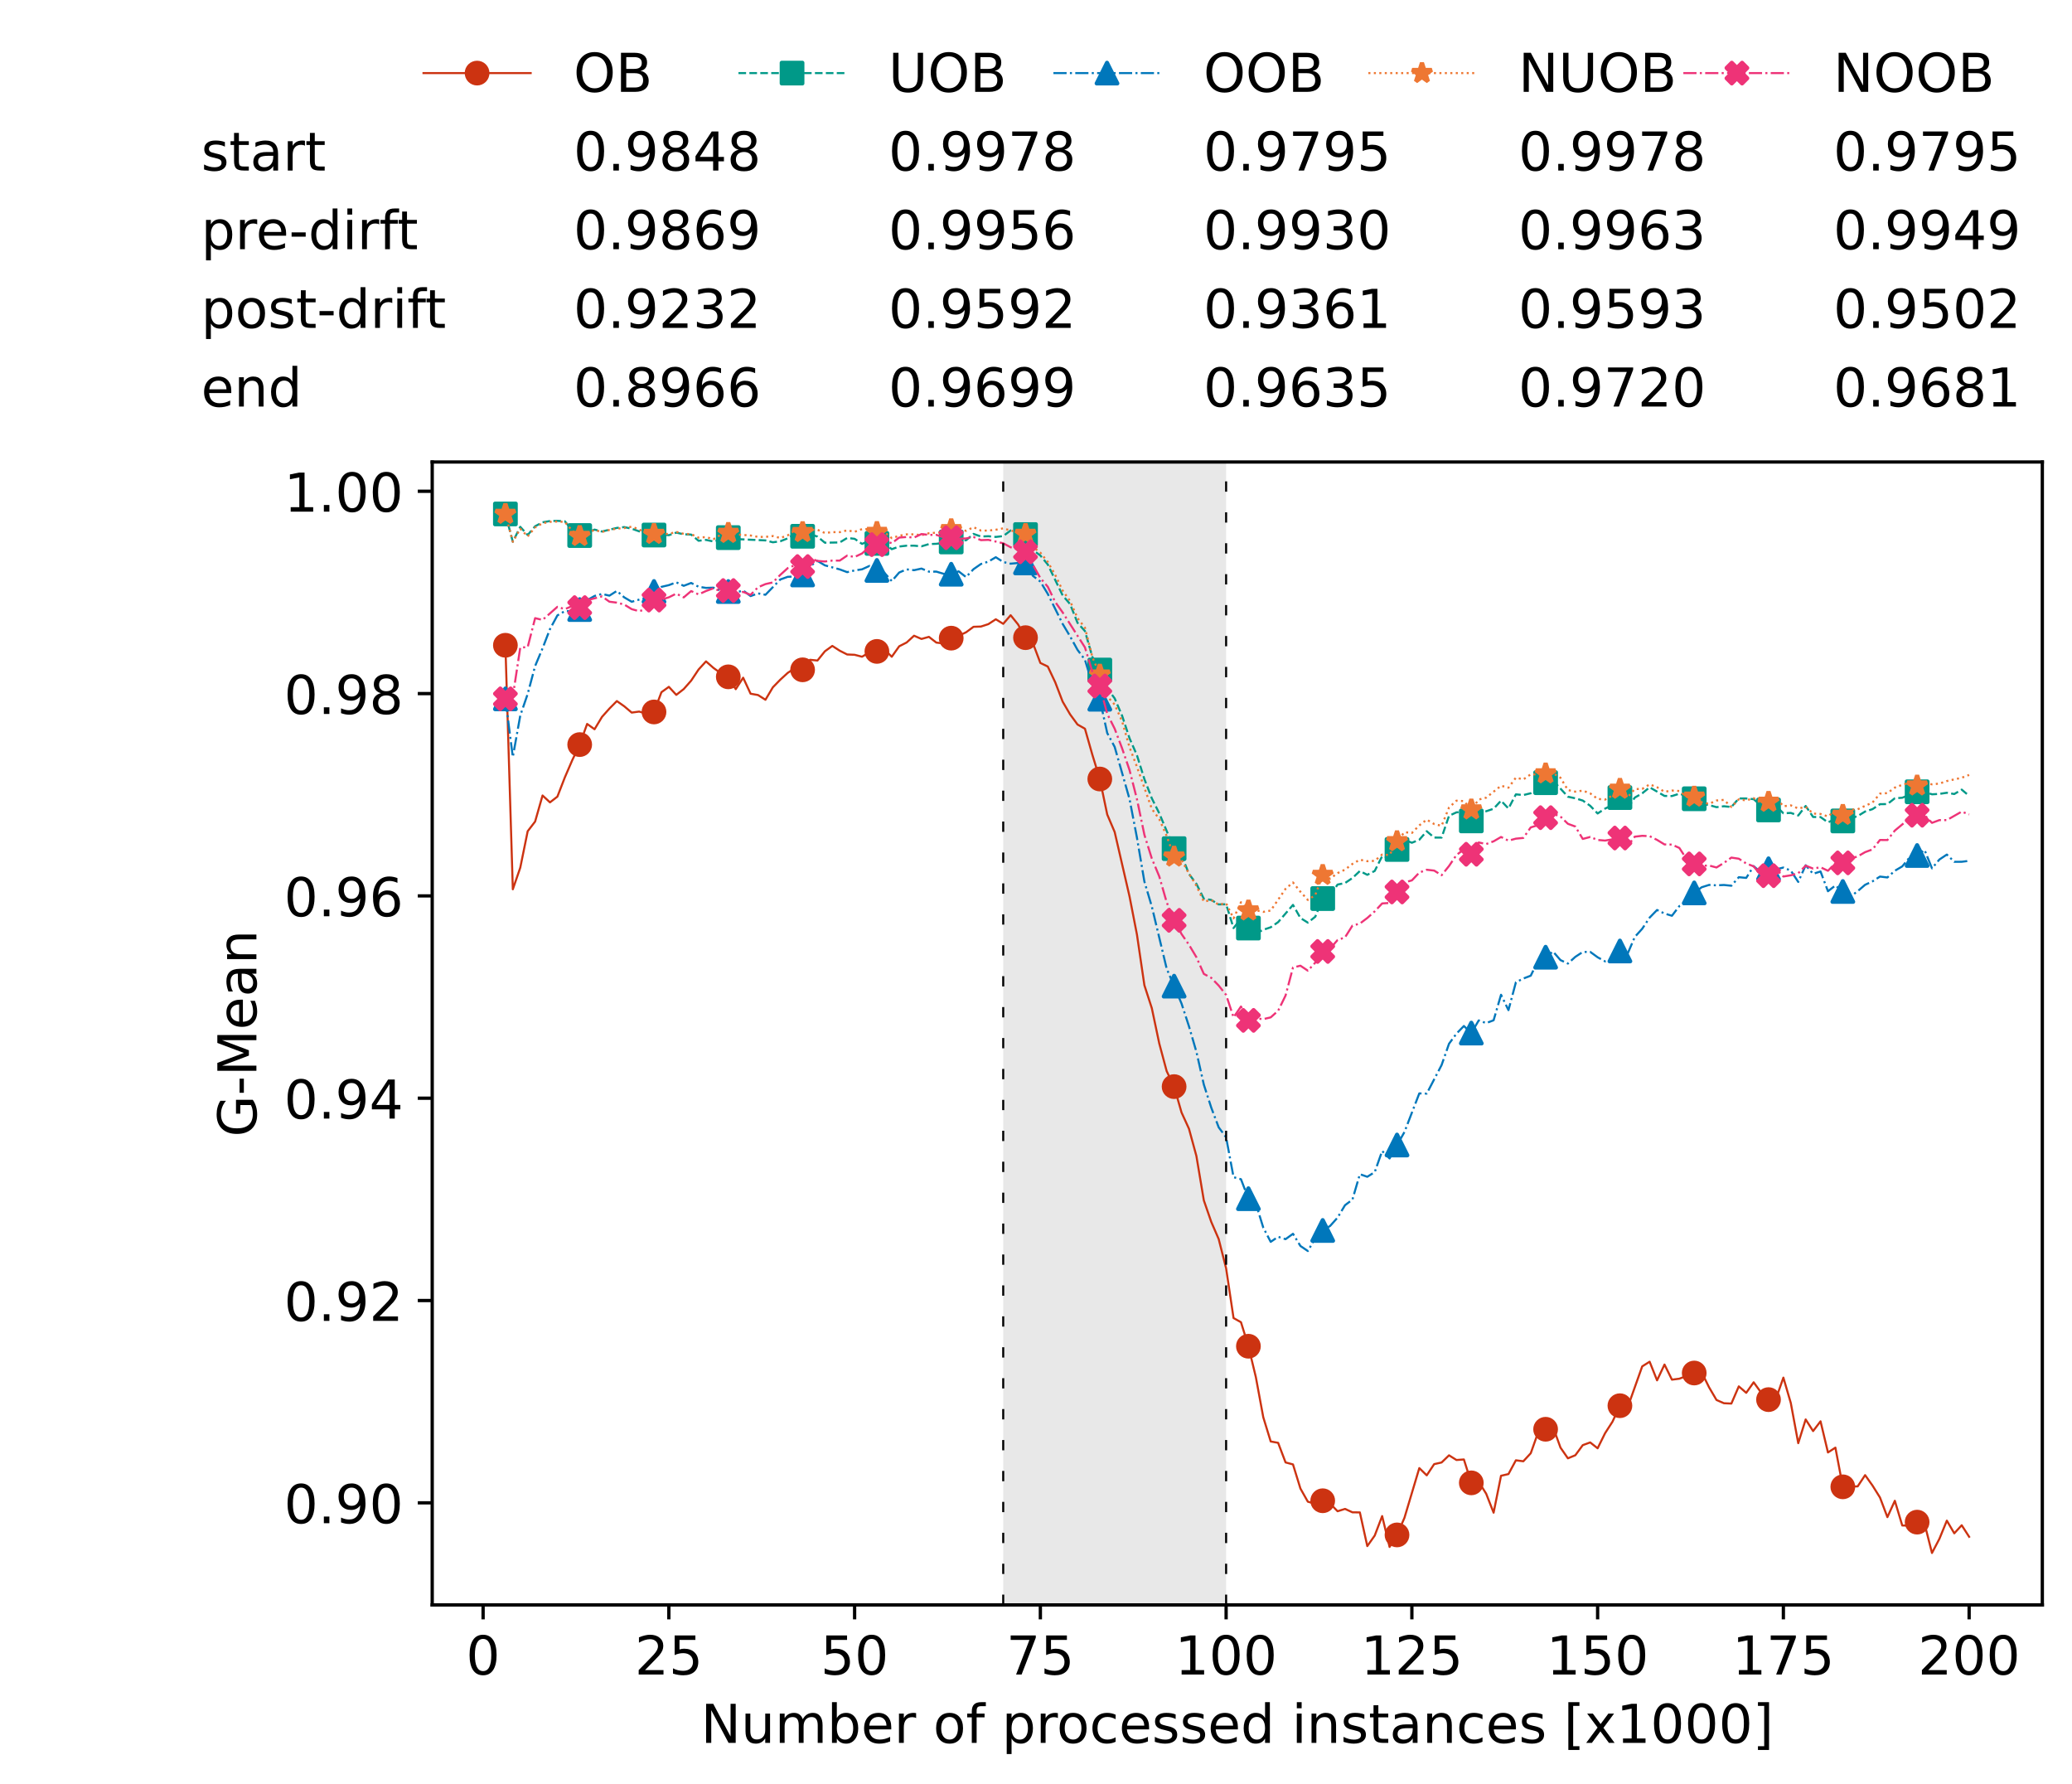 <?xml version="1.0" encoding="utf-8" standalone="no"?>
<!DOCTYPE svg PUBLIC "-//W3C//DTD SVG 1.1//EN"
  "http://www.w3.org/Graphics/SVG/1.1/DTD/svg11.dtd">
<!-- Created with matplotlib (https://matplotlib.org/) -->
<svg height="432.615pt" version="1.1" viewBox="0 0 502.65 432.615" width="502.65pt" xmlns="http://www.w3.org/2000/svg" xmlns:xlink="http://www.w3.org/1999/xlink">
 <defs>
  <style type="text/css">*{stroke-linecap:butt;stroke-linejoin:round;}</style>
 </defs>
 <g id="figure_1">
  <g id="patch_1">
   <path d="M 0 432.615 
L 502.65 432.615 
L 502.65 0 
L 0 0 
z
" style="fill:#ffffff;"/>
  </g>
  <g id="axes_1">
   <g id="patch_2">
    <path d="M 104.85 389.252 
L 495.45 389.252 
L 495.45 112.052 
L 104.85 112.052 
z
" style="fill:#ffffff;"/>
   </g>
   <g id="patch_3">
    <path clip-path="url(#paf7582f62c)" d="M 297.446 389.252 
L 297.446 112.052 
L 243.372 112.052 
L 243.372 389.252 
z
" style="fill:#d3d3d3;opacity:0.5;"/>
   </g>
   <g id="matplotlib.axis_1">
    <g id="xtick_1">
     <g id="line2d_1">
      <defs>
       <path d="M 0 0 
L 0 3.5 
" id="m6b0fbbfa69" style="stroke:#000000;stroke-width:0.8;"/>
      </defs>
      <g>
       <use style="stroke:#000000;stroke-width:0.8;" x="117.197" xlink:href="#m6b0fbbfa69" y="389.252"/>
      </g>
     </g>
     <g id="text_1">
      <!-- 0 -->
      <g transform="translate(113.061 406.13)scale(0.13 -0.13)">
       <defs>
        <path d="M 31.781 66.406 
Q 24.172 66.406 20.328 58.906 
Q 16.5 51.422 16.5 36.375 
Q 16.5 21.391 20.328 13.891 
Q 24.172 6.391 31.781 6.391 
Q 39.453 6.391 43.281 13.891 
Q 47.125 21.391 47.125 36.375 
Q 47.125 51.422 43.281 58.906 
Q 39.453 66.406 31.781 66.406 
z
M 31.781 74.219 
Q 44.047 74.219 50.516 64.516 
Q 56.984 54.828 56.984 36.375 
Q 56.984 17.969 50.516 8.266 
Q 44.047 -1.422 31.781 -1.422 
Q 19.531 -1.422 13.062 8.266 
Q 6.594 17.969 6.594 36.375 
Q 6.594 54.828 13.062 64.516 
Q 19.531 74.219 31.781 74.219 
z
" id="DejaVuSans-48"/>
       </defs>
       <use xlink:href="#DejaVuSans-48"/>
      </g>
     </g>
    </g>
    <g id="xtick_2">
     <g id="line2d_2">
      <g>
       <use style="stroke:#000000;stroke-width:0.8;" x="162.259" xlink:href="#m6b0fbbfa69" y="389.252"/>
      </g>
     </g>
     <g id="text_2">
      <!-- 25 -->
      <g transform="translate(153.988 406.13)scale(0.13 -0.13)">
       <defs>
        <path d="M 19.188 8.297 
L 53.609 8.297 
L 53.609 0 
L 7.328 0 
L 7.328 8.297 
Q 12.938 14.109 22.625 23.891 
Q 32.328 33.688 34.812 36.531 
Q 39.547 41.844 41.422 45.531 
Q 43.312 49.219 43.312 52.781 
Q 43.312 58.594 39.234 62.25 
Q 35.156 65.922 28.609 65.922 
Q 23.969 65.922 18.812 64.312 
Q 13.672 62.703 7.812 59.422 
L 7.812 69.391 
Q 13.766 71.781 18.938 73 
Q 24.125 74.219 28.422 74.219 
Q 39.75 74.219 46.484 68.547 
Q 53.219 62.891 53.219 53.422 
Q 53.219 48.922 51.531 44.891 
Q 49.859 40.875 45.406 35.406 
Q 44.188 33.984 37.641 27.219 
Q 31.109 20.453 19.188 8.297 
z
" id="DejaVuSans-50"/>
        <path d="M 10.797 72.906 
L 49.516 72.906 
L 49.516 64.594 
L 19.828 64.594 
L 19.828 46.734 
Q 21.969 47.469 24.109 47.828 
Q 26.266 48.188 28.422 48.188 
Q 40.625 48.188 47.75 41.5 
Q 54.891 34.812 54.891 23.391 
Q 54.891 11.625 47.562 5.094 
Q 40.234 -1.422 26.906 -1.422 
Q 22.312 -1.422 17.547 -0.641 
Q 12.797 0.141 7.719 1.703 
L 7.719 11.625 
Q 12.109 9.234 16.797 8.062 
Q 21.484 6.891 26.703 6.891 
Q 35.156 6.891 40.078 11.328 
Q 45.016 15.766 45.016 23.391 
Q 45.016 31 40.078 35.438 
Q 35.156 39.891 26.703 39.891 
Q 22.75 39.891 18.812 39.016 
Q 14.891 38.141 10.797 36.281 
z
" id="DejaVuSans-53"/>
       </defs>
       <use xlink:href="#DejaVuSans-50"/>
       <use x="63.623" xlink:href="#DejaVuSans-53"/>
      </g>
     </g>
    </g>
    <g id="xtick_3">
     <g id="line2d_3">
      <g>
       <use style="stroke:#000000;stroke-width:0.8;" x="207.322" xlink:href="#m6b0fbbfa69" y="389.252"/>
      </g>
     </g>
     <g id="text_3">
      <!-- 50 -->
      <g transform="translate(199.05 406.13)scale(0.13 -0.13)">
       <use xlink:href="#DejaVuSans-53"/>
       <use x="63.623" xlink:href="#DejaVuSans-48"/>
      </g>
     </g>
    </g>
    <g id="xtick_4">
     <g id="line2d_4">
      <g>
       <use style="stroke:#000000;stroke-width:0.8;" x="252.384" xlink:href="#m6b0fbbfa69" y="389.252"/>
      </g>
     </g>
     <g id="text_4">
      <!-- 75 -->
      <g transform="translate(244.113 406.13)scale(0.13 -0.13)">
       <defs>
        <path d="M 8.203 72.906 
L 55.078 72.906 
L 55.078 68.703 
L 28.609 0 
L 18.312 0 
L 43.219 64.594 
L 8.203 64.594 
z
" id="DejaVuSans-55"/>
       </defs>
       <use xlink:href="#DejaVuSans-55"/>
       <use x="63.623" xlink:href="#DejaVuSans-53"/>
      </g>
     </g>
    </g>
    <g id="xtick_5">
     <g id="line2d_5">
      <g>
       <use style="stroke:#000000;stroke-width:0.8;" x="297.446" xlink:href="#m6b0fbbfa69" y="389.252"/>
      </g>
     </g>
     <g id="text_5">
      <!-- 100 -->
      <g transform="translate(285.039 406.13)scale(0.13 -0.13)">
       <defs>
        <path d="M 12.406 8.297 
L 28.516 8.297 
L 28.516 63.922 
L 10.984 60.406 
L 10.984 69.391 
L 28.422 72.906 
L 38.281 72.906 
L 38.281 8.297 
L 54.391 8.297 
L 54.391 0 
L 12.406 0 
z
" id="DejaVuSans-49"/>
       </defs>
       <use xlink:href="#DejaVuSans-49"/>
       <use x="63.623" xlink:href="#DejaVuSans-48"/>
       <use x="127.246" xlink:href="#DejaVuSans-48"/>
      </g>
     </g>
    </g>
    <g id="xtick_6">
     <g id="line2d_6">
      <g>
       <use style="stroke:#000000;stroke-width:0.8;" x="342.509" xlink:href="#m6b0fbbfa69" y="389.252"/>
      </g>
     </g>
     <g id="text_6">
      <!-- 125 -->
      <g transform="translate(330.102 406.13)scale(0.13 -0.13)">
       <use xlink:href="#DejaVuSans-49"/>
       <use x="63.623" xlink:href="#DejaVuSans-50"/>
       <use x="127.246" xlink:href="#DejaVuSans-53"/>
      </g>
     </g>
    </g>
    <g id="xtick_7">
     <g id="line2d_7">
      <g>
       <use style="stroke:#000000;stroke-width:0.8;" x="387.571" xlink:href="#m6b0fbbfa69" y="389.252"/>
      </g>
     </g>
     <g id="text_7">
      <!-- 150 -->
      <g transform="translate(375.164 406.13)scale(0.13 -0.13)">
       <use xlink:href="#DejaVuSans-49"/>
       <use x="63.623" xlink:href="#DejaVuSans-53"/>
       <use x="127.246" xlink:href="#DejaVuSans-48"/>
      </g>
     </g>
    </g>
    <g id="xtick_8">
     <g id="line2d_8">
      <g>
       <use style="stroke:#000000;stroke-width:0.8;" x="432.633" xlink:href="#m6b0fbbfa69" y="389.252"/>
      </g>
     </g>
     <g id="text_8">
      <!-- 175 -->
      <g transform="translate(420.226 406.13)scale(0.13 -0.13)">
       <use xlink:href="#DejaVuSans-49"/>
       <use x="63.623" xlink:href="#DejaVuSans-55"/>
       <use x="127.246" xlink:href="#DejaVuSans-53"/>
      </g>
     </g>
    </g>
    <g id="xtick_9">
     <g id="line2d_9">
      <g>
       <use style="stroke:#000000;stroke-width:0.8;" x="477.695" xlink:href="#m6b0fbbfa69" y="389.252"/>
      </g>
     </g>
     <g id="text_9">
      <!-- 200 -->
      <g transform="translate(465.289 406.13)scale(0.13 -0.13)">
       <use xlink:href="#DejaVuSans-50"/>
       <use x="63.623" xlink:href="#DejaVuSans-48"/>
       <use x="127.246" xlink:href="#DejaVuSans-48"/>
      </g>
     </g>
    </g>
    <g id="text_10">
     <!-- Number of processed instances [x1000] -->
     <g transform="translate(170.025 422.711)scale(0.13 -0.13)">
      <defs>
       <path d="M 9.812 72.906 
L 23.094 72.906 
L 55.422 11.922 
L 55.422 72.906 
L 64.984 72.906 
L 64.984 0 
L 51.703 0 
L 19.391 60.984 
L 19.391 0 
L 9.812 0 
z
" id="DejaVuSans-78"/>
       <path d="M 8.5 21.578 
L 8.5 54.688 
L 17.484 54.688 
L 17.484 21.922 
Q 17.484 14.156 20.5 10.266 
Q 23.531 6.391 29.594 6.391 
Q 36.859 6.391 41.078 11.031 
Q 45.312 15.672 45.312 23.688 
L 45.312 54.688 
L 54.297 54.688 
L 54.297 0 
L 45.312 0 
L 45.312 8.406 
Q 42.047 3.422 37.719 1 
Q 33.406 -1.422 27.688 -1.422 
Q 18.266 -1.422 13.375 4.438 
Q 8.5 10.297 8.5 21.578 
z
M 31.109 56 
z
" id="DejaVuSans-117"/>
       <path d="M 52 44.188 
Q 55.375 50.25 60.062 53.125 
Q 64.75 56 71.094 56 
Q 79.641 56 84.281 50.016 
Q 88.922 44.047 88.922 33.016 
L 88.922 0 
L 79.891 0 
L 79.891 32.719 
Q 79.891 40.578 77.094 44.375 
Q 74.312 48.188 68.609 48.188 
Q 61.625 48.188 57.562 43.547 
Q 53.516 38.922 53.516 30.906 
L 53.516 0 
L 44.484 0 
L 44.484 32.719 
Q 44.484 40.625 41.703 44.406 
Q 38.922 48.188 33.109 48.188 
Q 26.219 48.188 22.156 43.531 
Q 18.109 38.875 18.109 30.906 
L 18.109 0 
L 9.078 0 
L 9.078 54.688 
L 18.109 54.688 
L 18.109 46.188 
Q 21.188 51.219 25.484 53.609 
Q 29.781 56 35.688 56 
Q 41.656 56 45.828 52.969 
Q 50 49.953 52 44.188 
z
" id="DejaVuSans-109"/>
       <path d="M 48.688 27.297 
Q 48.688 37.203 44.609 42.844 
Q 40.531 48.484 33.406 48.484 
Q 26.266 48.484 22.188 42.844 
Q 18.109 37.203 18.109 27.297 
Q 18.109 17.391 22.188 11.75 
Q 26.266 6.109 33.406 6.109 
Q 40.531 6.109 44.609 11.75 
Q 48.688 17.391 48.688 27.297 
z
M 18.109 46.391 
Q 20.953 51.266 25.266 53.625 
Q 29.594 56 35.594 56 
Q 45.562 56 51.781 48.094 
Q 58.016 40.188 58.016 27.297 
Q 58.016 14.406 51.781 6.484 
Q 45.562 -1.422 35.594 -1.422 
Q 29.594 -1.422 25.266 0.953 
Q 20.953 3.328 18.109 8.203 
L 18.109 0 
L 9.078 0 
L 9.078 75.984 
L 18.109 75.984 
z
" id="DejaVuSans-98"/>
       <path d="M 56.203 29.594 
L 56.203 25.203 
L 14.891 25.203 
Q 15.484 15.922 20.484 11.062 
Q 25.484 6.203 34.422 6.203 
Q 39.594 6.203 44.453 7.469 
Q 49.312 8.734 54.109 11.281 
L 54.109 2.781 
Q 49.266 0.734 44.188 -0.344 
Q 39.109 -1.422 33.891 -1.422 
Q 20.797 -1.422 13.156 6.188 
Q 5.516 13.812 5.516 26.812 
Q 5.516 40.234 12.766 48.109 
Q 20.016 56 32.328 56 
Q 43.359 56 49.781 48.891 
Q 56.203 41.797 56.203 29.594 
z
M 47.219 32.234 
Q 47.125 39.594 43.094 43.984 
Q 39.062 48.391 32.422 48.391 
Q 24.906 48.391 20.391 44.141 
Q 15.875 39.891 15.188 32.172 
z
" id="DejaVuSans-101"/>
       <path d="M 41.109 46.297 
Q 39.594 47.172 37.812 47.578 
Q 36.031 48 33.891 48 
Q 26.266 48 22.188 43.047 
Q 18.109 38.094 18.109 28.812 
L 18.109 0 
L 9.078 0 
L 9.078 54.688 
L 18.109 54.688 
L 18.109 46.188 
Q 20.953 51.172 25.484 53.578 
Q 30.031 56 36.531 56 
Q 37.453 56 38.578 55.875 
Q 39.703 55.766 41.062 55.516 
z
" id="DejaVuSans-114"/>
       <path id="DejaVuSans-32"/>
       <path d="M 30.609 48.391 
Q 23.391 48.391 19.188 42.75 
Q 14.984 37.109 14.984 27.297 
Q 14.984 17.484 19.156 11.844 
Q 23.344 6.203 30.609 6.203 
Q 37.797 6.203 41.984 11.859 
Q 46.188 17.531 46.188 27.297 
Q 46.188 37.016 41.984 42.703 
Q 37.797 48.391 30.609 48.391 
z
M 30.609 56 
Q 42.328 56 49.016 48.375 
Q 55.719 40.766 55.719 27.297 
Q 55.719 13.875 49.016 6.219 
Q 42.328 -1.422 30.609 -1.422 
Q 18.844 -1.422 12.172 6.219 
Q 5.516 13.875 5.516 27.297 
Q 5.516 40.766 12.172 48.375 
Q 18.844 56 30.609 56 
z
" id="DejaVuSans-111"/>
       <path d="M 37.109 75.984 
L 37.109 68.5 
L 28.516 68.5 
Q 23.688 68.5 21.797 66.547 
Q 19.922 64.594 19.922 59.516 
L 19.922 54.688 
L 34.719 54.688 
L 34.719 47.703 
L 19.922 47.703 
L 19.922 0 
L 10.891 0 
L 10.891 47.703 
L 2.297 47.703 
L 2.297 54.688 
L 10.891 54.688 
L 10.891 58.5 
Q 10.891 67.625 15.141 71.797 
Q 19.391 75.984 28.609 75.984 
z
" id="DejaVuSans-102"/>
       <path d="M 18.109 8.203 
L 18.109 -20.797 
L 9.078 -20.797 
L 9.078 54.688 
L 18.109 54.688 
L 18.109 46.391 
Q 20.953 51.266 25.266 53.625 
Q 29.594 56 35.594 56 
Q 45.562 56 51.781 48.094 
Q 58.016 40.188 58.016 27.297 
Q 58.016 14.406 51.781 6.484 
Q 45.562 -1.422 35.594 -1.422 
Q 29.594 -1.422 25.266 0.953 
Q 20.953 3.328 18.109 8.203 
z
M 48.688 27.297 
Q 48.688 37.203 44.609 42.844 
Q 40.531 48.484 33.406 48.484 
Q 26.266 48.484 22.188 42.844 
Q 18.109 37.203 18.109 27.297 
Q 18.109 17.391 22.188 11.75 
Q 26.266 6.109 33.406 6.109 
Q 40.531 6.109 44.609 11.75 
Q 48.688 17.391 48.688 27.297 
z
" id="DejaVuSans-112"/>
       <path d="M 48.781 52.594 
L 48.781 44.188 
Q 44.969 46.297 41.141 47.344 
Q 37.312 48.391 33.406 48.391 
Q 24.656 48.391 19.812 42.844 
Q 14.984 37.312 14.984 27.297 
Q 14.984 17.281 19.812 11.734 
Q 24.656 6.203 33.406 6.203 
Q 37.312 6.203 41.141 7.25 
Q 44.969 8.297 48.781 10.406 
L 48.781 2.094 
Q 45.016 0.344 40.984 -0.531 
Q 36.969 -1.422 32.422 -1.422 
Q 20.062 -1.422 12.781 6.344 
Q 5.516 14.109 5.516 27.297 
Q 5.516 40.672 12.859 48.328 
Q 20.219 56 33.016 56 
Q 37.156 56 41.109 55.141 
Q 45.062 54.297 48.781 52.594 
z
" id="DejaVuSans-99"/>
       <path d="M 44.281 53.078 
L 44.281 44.578 
Q 40.484 46.531 36.375 47.5 
Q 32.281 48.484 27.875 48.484 
Q 21.188 48.484 17.844 46.438 
Q 14.5 44.391 14.5 40.281 
Q 14.5 37.156 16.891 35.375 
Q 19.281 33.594 26.516 31.984 
L 29.594 31.297 
Q 39.156 29.25 43.188 25.516 
Q 47.219 21.781 47.219 15.094 
Q 47.219 7.469 41.188 3.016 
Q 35.156 -1.422 24.609 -1.422 
Q 20.219 -1.422 15.453 -0.562 
Q 10.688 0.297 5.422 2 
L 5.422 11.281 
Q 10.406 8.688 15.234 7.391 
Q 20.062 6.109 24.812 6.109 
Q 31.156 6.109 34.562 8.281 
Q 37.984 10.453 37.984 14.406 
Q 37.984 18.062 35.516 20.016 
Q 33.062 21.969 24.703 23.781 
L 21.578 24.516 
Q 13.234 26.266 9.516 29.906 
Q 5.812 33.547 5.812 39.891 
Q 5.812 47.609 11.281 51.797 
Q 16.75 56 26.812 56 
Q 31.781 56 36.172 55.266 
Q 40.578 54.547 44.281 53.078 
z
" id="DejaVuSans-115"/>
       <path d="M 45.406 46.391 
L 45.406 75.984 
L 54.391 75.984 
L 54.391 0 
L 45.406 0 
L 45.406 8.203 
Q 42.578 3.328 38.25 0.953 
Q 33.938 -1.422 27.875 -1.422 
Q 17.969 -1.422 11.734 6.484 
Q 5.516 14.406 5.516 27.297 
Q 5.516 40.188 11.734 48.094 
Q 17.969 56 27.875 56 
Q 33.938 56 38.25 53.625 
Q 42.578 51.266 45.406 46.391 
z
M 14.797 27.297 
Q 14.797 17.391 18.875 11.75 
Q 22.953 6.109 30.078 6.109 
Q 37.203 6.109 41.297 11.75 
Q 45.406 17.391 45.406 27.297 
Q 45.406 37.203 41.297 42.844 
Q 37.203 48.484 30.078 48.484 
Q 22.953 48.484 18.875 42.844 
Q 14.797 37.203 14.797 27.297 
z
" id="DejaVuSans-100"/>
       <path d="M 9.422 54.688 
L 18.406 54.688 
L 18.406 0 
L 9.422 0 
z
M 9.422 75.984 
L 18.406 75.984 
L 18.406 64.594 
L 9.422 64.594 
z
" id="DejaVuSans-105"/>
       <path d="M 54.891 33.016 
L 54.891 0 
L 45.906 0 
L 45.906 32.719 
Q 45.906 40.484 42.875 44.328 
Q 39.844 48.188 33.797 48.188 
Q 26.516 48.188 22.312 43.547 
Q 18.109 38.922 18.109 30.906 
L 18.109 0 
L 9.078 0 
L 9.078 54.688 
L 18.109 54.688 
L 18.109 46.188 
Q 21.344 51.125 25.703 53.562 
Q 30.078 56 35.797 56 
Q 45.219 56 50.047 50.172 
Q 54.891 44.344 54.891 33.016 
z
" id="DejaVuSans-110"/>
       <path d="M 18.312 70.219 
L 18.312 54.688 
L 36.812 54.688 
L 36.812 47.703 
L 18.312 47.703 
L 18.312 18.016 
Q 18.312 11.328 20.141 9.422 
Q 21.969 7.516 27.594 7.516 
L 36.812 7.516 
L 36.812 0 
L 27.594 0 
Q 17.188 0 13.234 3.875 
Q 9.281 7.766 9.281 18.016 
L 9.281 47.703 
L 2.688 47.703 
L 2.688 54.688 
L 9.281 54.688 
L 9.281 70.219 
z
" id="DejaVuSans-116"/>
       <path d="M 34.281 27.484 
Q 23.391 27.484 19.188 25 
Q 14.984 22.516 14.984 16.5 
Q 14.984 11.719 18.141 8.906 
Q 21.297 6.109 26.703 6.109 
Q 34.188 6.109 38.703 11.406 
Q 43.219 16.703 43.219 25.484 
L 43.219 27.484 
z
M 52.203 31.203 
L 52.203 0 
L 43.219 0 
L 43.219 8.297 
Q 40.141 3.328 35.547 0.953 
Q 30.953 -1.422 24.312 -1.422 
Q 15.922 -1.422 10.953 3.297 
Q 6 8.016 6 15.922 
Q 6 25.141 12.172 29.828 
Q 18.359 34.516 30.609 34.516 
L 43.219 34.516 
L 43.219 35.406 
Q 43.219 41.609 39.141 45 
Q 35.062 48.391 27.688 48.391 
Q 23 48.391 18.547 47.266 
Q 14.109 46.141 10.016 43.891 
L 10.016 52.203 
Q 14.938 54.109 19.578 55.047 
Q 24.219 56 28.609 56 
Q 40.484 56 46.344 49.844 
Q 52.203 43.703 52.203 31.203 
z
" id="DejaVuSans-97"/>
       <path d="M 8.594 75.984 
L 29.297 75.984 
L 29.297 69 
L 17.578 69 
L 17.578 -6.203 
L 29.297 -6.203 
L 29.297 -13.188 
L 8.594 -13.188 
z
" id="DejaVuSans-91"/>
       <path d="M 54.891 54.688 
L 35.109 28.078 
L 55.906 0 
L 45.312 0 
L 29.391 21.484 
L 13.484 0 
L 2.875 0 
L 24.125 28.609 
L 4.688 54.688 
L 15.281 54.688 
L 29.781 35.203 
L 44.281 54.688 
z
" id="DejaVuSans-120"/>
       <path d="M 30.422 75.984 
L 30.422 -13.188 
L 9.719 -13.188 
L 9.719 -6.203 
L 21.391 -6.203 
L 21.391 69 
L 9.719 69 
L 9.719 75.984 
z
" id="DejaVuSans-93"/>
      </defs>
      <use xlink:href="#DejaVuSans-78"/>
      <use x="74.805" xlink:href="#DejaVuSans-117"/>
      <use x="138.184" xlink:href="#DejaVuSans-109"/>
      <use x="235.596" xlink:href="#DejaVuSans-98"/>
      <use x="299.072" xlink:href="#DejaVuSans-101"/>
      <use x="360.596" xlink:href="#DejaVuSans-114"/>
      <use x="401.709" xlink:href="#DejaVuSans-32"/>
      <use x="433.496" xlink:href="#DejaVuSans-111"/>
      <use x="494.678" xlink:href="#DejaVuSans-102"/>
      <use x="529.883" xlink:href="#DejaVuSans-32"/>
      <use x="561.67" xlink:href="#DejaVuSans-112"/>
      <use x="625.146" xlink:href="#DejaVuSans-114"/>
      <use x="664.01" xlink:href="#DejaVuSans-111"/>
      <use x="725.191" xlink:href="#DejaVuSans-99"/>
      <use x="780.172" xlink:href="#DejaVuSans-101"/>
      <use x="841.695" xlink:href="#DejaVuSans-115"/>
      <use x="893.795" xlink:href="#DejaVuSans-115"/>
      <use x="945.895" xlink:href="#DejaVuSans-101"/>
      <use x="1007.418" xlink:href="#DejaVuSans-100"/>
      <use x="1070.895" xlink:href="#DejaVuSans-32"/>
      <use x="1102.682" xlink:href="#DejaVuSans-105"/>
      <use x="1130.465" xlink:href="#DejaVuSans-110"/>
      <use x="1193.844" xlink:href="#DejaVuSans-115"/>
      <use x="1245.943" xlink:href="#DejaVuSans-116"/>
      <use x="1285.152" xlink:href="#DejaVuSans-97"/>
      <use x="1346.432" xlink:href="#DejaVuSans-110"/>
      <use x="1409.811" xlink:href="#DejaVuSans-99"/>
      <use x="1464.791" xlink:href="#DejaVuSans-101"/>
      <use x="1526.314" xlink:href="#DejaVuSans-115"/>
      <use x="1578.414" xlink:href="#DejaVuSans-32"/>
      <use x="1610.201" xlink:href="#DejaVuSans-91"/>
      <use x="1649.215" xlink:href="#DejaVuSans-120"/>
      <use x="1708.395" xlink:href="#DejaVuSans-49"/>
      <use x="1772.018" xlink:href="#DejaVuSans-48"/>
      <use x="1835.641" xlink:href="#DejaVuSans-48"/>
      <use x="1899.264" xlink:href="#DejaVuSans-48"/>
      <use x="1962.887" xlink:href="#DejaVuSans-93"/>
     </g>
    </g>
   </g>
   <g id="matplotlib.axis_2">
    <g id="ytick_1">
     <g id="line2d_10">
      <defs>
       <path d="M 0 0 
L -3.5 0 
" id="m7ce2fbfa61" style="stroke:#000000;stroke-width:0.8;"/>
      </defs>
      <g>
       <use style="stroke:#000000;stroke-width:0.8;" x="104.85" xlink:href="#m7ce2fbfa61" y="364.49"/>
      </g>
     </g>
     <g id="text_11">
      <!-- 0.90 -->
      <g transform="translate(68.905 369.429)scale(0.13 -0.13)">
       <defs>
        <path d="M 10.688 12.406 
L 21 12.406 
L 21 0 
L 10.688 0 
z
" id="DejaVuSans-46"/>
        <path d="M 10.984 1.516 
L 10.984 10.5 
Q 14.703 8.734 18.5 7.812 
Q 22.312 6.891 25.984 6.891 
Q 35.75 6.891 40.891 13.453 
Q 46.047 20.016 46.781 33.406 
Q 43.953 29.203 39.594 26.953 
Q 35.25 24.703 29.984 24.703 
Q 19.047 24.703 12.672 31.312 
Q 6.297 37.938 6.297 49.422 
Q 6.297 60.641 12.938 67.422 
Q 19.578 74.219 30.609 74.219 
Q 43.266 74.219 49.922 64.516 
Q 56.594 54.828 56.594 36.375 
Q 56.594 19.141 48.406 8.859 
Q 40.234 -1.422 26.422 -1.422 
Q 22.703 -1.422 18.891 -0.688 
Q 15.094 0.047 10.984 1.516 
z
M 30.609 32.422 
Q 37.25 32.422 41.125 36.953 
Q 45.016 41.5 45.016 49.422 
Q 45.016 57.281 41.125 61.844 
Q 37.25 66.406 30.609 66.406 
Q 23.969 66.406 20.094 61.844 
Q 16.219 57.281 16.219 49.422 
Q 16.219 41.5 20.094 36.953 
Q 23.969 32.422 30.609 32.422 
z
" id="DejaVuSans-57"/>
       </defs>
       <use xlink:href="#DejaVuSans-48"/>
       <use x="63.623" xlink:href="#DejaVuSans-46"/>
       <use x="95.41" xlink:href="#DejaVuSans-57"/>
       <use x="159.033" xlink:href="#DejaVuSans-48"/>
      </g>
     </g>
    </g>
    <g id="ytick_2">
     <g id="line2d_11">
      <g>
       <use style="stroke:#000000;stroke-width:0.8;" x="104.85" xlink:href="#m7ce2fbfa61" y="315.422"/>
      </g>
     </g>
     <g id="text_12">
      <!-- 0.92 -->
      <g transform="translate(68.905 320.361)scale(0.13 -0.13)">
       <use xlink:href="#DejaVuSans-48"/>
       <use x="63.623" xlink:href="#DejaVuSans-46"/>
       <use x="95.41" xlink:href="#DejaVuSans-57"/>
       <use x="159.033" xlink:href="#DejaVuSans-50"/>
      </g>
     </g>
    </g>
    <g id="ytick_3">
     <g id="line2d_12">
      <g>
       <use style="stroke:#000000;stroke-width:0.8;" x="104.85" xlink:href="#m7ce2fbfa61" y="266.354"/>
      </g>
     </g>
     <g id="text_13">
      <!-- 0.94 -->
      <g transform="translate(68.905 271.293)scale(0.13 -0.13)">
       <defs>
        <path d="M 37.797 64.312 
L 12.891 25.391 
L 37.797 25.391 
z
M 35.203 72.906 
L 47.609 72.906 
L 47.609 25.391 
L 58.016 25.391 
L 58.016 17.188 
L 47.609 17.188 
L 47.609 0 
L 37.797 0 
L 37.797 17.188 
L 4.891 17.188 
L 4.891 26.703 
z
" id="DejaVuSans-52"/>
       </defs>
       <use xlink:href="#DejaVuSans-48"/>
       <use x="63.623" xlink:href="#DejaVuSans-46"/>
       <use x="95.41" xlink:href="#DejaVuSans-57"/>
       <use x="159.033" xlink:href="#DejaVuSans-52"/>
      </g>
     </g>
    </g>
    <g id="ytick_4">
     <g id="line2d_13">
      <g>
       <use style="stroke:#000000;stroke-width:0.8;" x="104.85" xlink:href="#m7ce2fbfa61" y="217.286"/>
      </g>
     </g>
     <g id="text_14">
      <!-- 0.96 -->
      <g transform="translate(68.905 222.225)scale(0.13 -0.13)">
       <defs>
        <path d="M 33.016 40.375 
Q 26.375 40.375 22.484 35.828 
Q 18.609 31.297 18.609 23.391 
Q 18.609 15.531 22.484 10.953 
Q 26.375 6.391 33.016 6.391 
Q 39.656 6.391 43.531 10.953 
Q 47.406 15.531 47.406 23.391 
Q 47.406 31.297 43.531 35.828 
Q 39.656 40.375 33.016 40.375 
z
M 52.594 71.297 
L 52.594 62.312 
Q 48.875 64.062 45.094 64.984 
Q 41.312 65.922 37.594 65.922 
Q 27.828 65.922 22.672 59.328 
Q 17.531 52.734 16.797 39.406 
Q 19.672 43.656 24.016 45.922 
Q 28.375 48.188 33.594 48.188 
Q 44.578 48.188 50.953 41.516 
Q 57.328 34.859 57.328 23.391 
Q 57.328 12.156 50.688 5.359 
Q 44.047 -1.422 33.016 -1.422 
Q 20.359 -1.422 13.672 8.266 
Q 6.984 17.969 6.984 36.375 
Q 6.984 53.656 15.188 63.938 
Q 23.391 74.219 37.203 74.219 
Q 40.922 74.219 44.703 73.484 
Q 48.484 72.75 52.594 71.297 
z
" id="DejaVuSans-54"/>
       </defs>
       <use xlink:href="#DejaVuSans-48"/>
       <use x="63.623" xlink:href="#DejaVuSans-46"/>
       <use x="95.41" xlink:href="#DejaVuSans-57"/>
       <use x="159.033" xlink:href="#DejaVuSans-54"/>
      </g>
     </g>
    </g>
    <g id="ytick_5">
     <g id="line2d_14">
      <g>
       <use style="stroke:#000000;stroke-width:0.8;" x="104.85" xlink:href="#m7ce2fbfa61" y="168.219"/>
      </g>
     </g>
     <g id="text_15">
      <!-- 0.98 -->
      <g transform="translate(68.905 173.158)scale(0.13 -0.13)">
       <defs>
        <path d="M 31.781 34.625 
Q 24.75 34.625 20.719 30.859 
Q 16.703 27.094 16.703 20.516 
Q 16.703 13.922 20.719 10.156 
Q 24.75 6.391 31.781 6.391 
Q 38.812 6.391 42.859 10.172 
Q 46.922 13.969 46.922 20.516 
Q 46.922 27.094 42.891 30.859 
Q 38.875 34.625 31.781 34.625 
z
M 21.922 38.812 
Q 15.578 40.375 12.031 44.719 
Q 8.5 49.078 8.5 55.328 
Q 8.5 64.062 14.719 69.141 
Q 20.953 74.219 31.781 74.219 
Q 42.672 74.219 48.875 69.141 
Q 55.078 64.062 55.078 55.328 
Q 55.078 49.078 51.531 44.719 
Q 48 40.375 41.703 38.812 
Q 48.828 37.156 52.797 32.312 
Q 56.781 27.484 56.781 20.516 
Q 56.781 9.906 50.312 4.234 
Q 43.844 -1.422 31.781 -1.422 
Q 19.734 -1.422 13.25 4.234 
Q 6.781 9.906 6.781 20.516 
Q 6.781 27.484 10.781 32.312 
Q 14.797 37.156 21.922 38.812 
z
M 18.312 54.391 
Q 18.312 48.734 21.844 45.562 
Q 25.391 42.391 31.781 42.391 
Q 38.141 42.391 41.719 45.562 
Q 45.312 48.734 45.312 54.391 
Q 45.312 60.062 41.719 63.234 
Q 38.141 66.406 31.781 66.406 
Q 25.391 66.406 21.844 63.234 
Q 18.312 60.062 18.312 54.391 
z
" id="DejaVuSans-56"/>
       </defs>
       <use xlink:href="#DejaVuSans-48"/>
       <use x="63.623" xlink:href="#DejaVuSans-46"/>
       <use x="95.41" xlink:href="#DejaVuSans-57"/>
       <use x="159.033" xlink:href="#DejaVuSans-56"/>
      </g>
     </g>
    </g>
    <g id="ytick_6">
     <g id="line2d_15">
      <g>
       <use style="stroke:#000000;stroke-width:0.8;" x="104.85" xlink:href="#m7ce2fbfa61" y="119.151"/>
      </g>
     </g>
     <g id="text_16">
      <!-- 1.00 -->
      <g transform="translate(68.905 124.09)scale(0.13 -0.13)">
       <use xlink:href="#DejaVuSans-49"/>
       <use x="63.623" xlink:href="#DejaVuSans-46"/>
       <use x="95.41" xlink:href="#DejaVuSans-48"/>
       <use x="159.033" xlink:href="#DejaVuSans-48"/>
      </g>
     </g>
    </g>
    <g id="text_17">
     <!-- G-Mean -->
     <g transform="translate(62.201 275.744)rotate(-90)scale(0.13 -0.13)">
      <defs>
       <path d="M 59.516 10.406 
L 59.516 29.984 
L 43.406 29.984 
L 43.406 38.094 
L 69.281 38.094 
L 69.281 6.781 
Q 63.578 2.734 56.688 0.656 
Q 49.812 -1.422 42 -1.422 
Q 24.906 -1.422 15.25 8.562 
Q 5.609 18.562 5.609 36.375 
Q 5.609 54.25 15.25 64.234 
Q 24.906 74.219 42 74.219 
Q 49.125 74.219 55.547 72.453 
Q 61.969 70.703 67.391 67.281 
L 67.391 56.781 
Q 61.922 61.422 55.766 63.766 
Q 49.609 66.109 42.828 66.109 
Q 29.438 66.109 22.719 58.641 
Q 16.016 51.172 16.016 36.375 
Q 16.016 21.625 22.719 14.156 
Q 29.438 6.688 42.828 6.688 
Q 48.047 6.688 52.141 7.594 
Q 56.25 8.5 59.516 10.406 
z
" id="DejaVuSans-71"/>
       <path d="M 4.891 31.391 
L 31.203 31.391 
L 31.203 23.391 
L 4.891 23.391 
z
" id="DejaVuSans-45"/>
       <path d="M 9.812 72.906 
L 24.516 72.906 
L 43.109 23.297 
L 61.812 72.906 
L 76.516 72.906 
L 76.516 0 
L 66.891 0 
L 66.891 64.016 
L 48.094 14.016 
L 38.188 14.016 
L 19.391 64.016 
L 19.391 0 
L 9.812 0 
z
" id="DejaVuSans-77"/>
      </defs>
      <use xlink:href="#DejaVuSans-71"/>
      <use x="77.49" xlink:href="#DejaVuSans-45"/>
      <use x="113.574" xlink:href="#DejaVuSans-77"/>
      <use x="199.854" xlink:href="#DejaVuSans-101"/>
      <use x="261.377" xlink:href="#DejaVuSans-97"/>
      <use x="322.656" xlink:href="#DejaVuSans-110"/>
     </g>
    </g>
   </g>
   <g id="line2d_16"/>
   <g id="line2d_17"/>
   <g id="line2d_18"/>
   <g id="line2d_19"/>
   <g id="line2d_20"/>
   <g id="line2d_21">
    <path clip-path="url(#paf7582f62c)" d="M 122.605 156.499 
L 124.407 215.681 
L 126.21 210.451 
L 128.012 201.599 
L 129.815 199.253 
L 131.617 192.933 
L 133.419 194.599 
L 135.222 193.204 
L 137.024 188.549 
L 138.827 184.367 
L 140.629 180.588 
L 142.432 175.58 
L 144.234 176.867 
L 146.037 173.873 
L 147.839 171.853 
L 149.642 170.032 
L 151.444 171.304 
L 153.247 172.828 
L 155.049 172.581 
L 156.852 173.095 
L 158.654 172.674 
L 160.457 167.884 
L 162.259 166.586 
L 164.062 168.528 
L 165.864 167.124 
L 167.667 165.083 
L 169.469 162.378 
L 171.272 160.408 
L 173.074 161.987 
L 174.877 163.297 
L 176.679 164.155 
L 178.482 167.15 
L 180.284 164.368 
L 182.087 168.249 
L 183.889 168.569 
L 185.692 169.717 
L 187.494 166.689 
L 189.297 164.842 
L 191.099 163.195 
L 192.902 162.028 
L 194.704 162.455 
L 196.507 160.024 
L 198.309 160.201 
L 200.112 157.96 
L 201.914 156.658 
L 203.717 157.821 
L 205.519 158.733 
L 207.322 158.808 
L 209.124 159.277 
L 210.927 158.213 
L 212.729 157.989 
L 214.532 157.472 
L 216.334 159.286 
L 218.137 156.747 
L 219.939 155.828 
L 221.742 154.184 
L 223.544 154.967 
L 225.347 154.459 
L 227.149 155.851 
L 228.952 156.066 
L 230.754 154.773 
L 232.557 154.209 
L 234.359 153.349 
L 236.162 152.022 
L 237.964 151.96 
L 239.767 151.373 
L 241.569 150.193 
L 243.372 151.299 
L 245.174 149.212 
L 246.976 151.448 
L 248.779 154.656 
L 250.581 156.009 
L 252.384 160.792 
L 254.186 161.658 
L 255.989 165.477 
L 257.791 170.173 
L 259.594 173.255 
L 261.396 175.718 
L 263.199 176.739 
L 265.001 183.074 
L 266.804 188.936 
L 268.606 197.552 
L 270.409 201.789 
L 274.014 217.418 
L 275.816 226.674 
L 277.619 238.955 
L 279.421 244.515 
L 281.224 253.068 
L 283.026 259.791 
L 284.829 263.541 
L 286.631 269.813 
L 288.434 273.761 
L 290.236 280.369 
L 292.039 291.13 
L 293.841 296.35 
L 295.644 300.515 
L 297.446 307.623 
L 299.249 319.673 
L 301.051 320.681 
L 302.854 326.506 
L 304.656 333.989 
L 306.459 343.73 
L 308.261 349.603 
L 310.064 349.935 
L 311.866 354.689 
L 313.669 355.173 
L 315.471 361.021 
L 317.274 364.216 
L 319.076 364.697 
L 320.879 363.984 
L 322.681 364.682 
L 324.484 366.529 
L 326.286 365.96 
L 328.089 366.787 
L 329.891 366.811 
L 331.694 374.981 
L 333.496 372.427 
L 335.299 367.701 
L 337.101 375.185 
L 338.904 372.27 
L 340.706 368.129 
L 344.311 356.066 
L 346.114 357.818 
L 347.916 355.101 
L 349.719 354.702 
L 351.521 352.964 
L 353.324 354.098 
L 355.126 353.969 
L 356.928 359.644 
L 358.731 359.402 
L 360.533 362.273 
L 362.336 366.876 
L 364.138 357.926 
L 365.941 357.509 
L 367.743 354.17 
L 369.546 354.41 
L 371.348 352.458 
L 373.151 347.369 
L 374.953 346.643 
L 376.756 346.104 
L 378.558 351.091 
L 380.361 353.691 
L 382.163 352.946 
L 383.966 350.496 
L 385.768 349.837 
L 387.571 351.26 
L 389.373 347.61 
L 391.176 344.809 
L 392.978 340.932 
L 394.781 341.541 
L 398.386 331.394 
L 400.188 330.263 
L 401.991 334.781 
L 403.793 330.951 
L 405.596 334.614 
L 407.398 334.383 
L 411.003 333.004 
L 412.806 332.829 
L 414.608 336.473 
L 416.411 339.546 
L 418.213 340.331 
L 420.016 340.413 
L 421.818 336.244 
L 423.621 337.804 
L 425.423 335.253 
L 427.226 337.744 
L 429.028 339.458 
L 430.831 339.277 
L 432.633 334.12 
L 434.436 340.282 
L 436.238 350.019 
L 438.041 344.261 
L 439.843 347.086 
L 441.646 344.717 
L 443.448 352.269 
L 445.251 351.101 
L 447.053 360.606 
L 450.658 360.496 
L 452.461 357.772 
L 454.263 360.309 
L 456.066 363.192 
L 457.868 367.955 
L 459.671 363.992 
L 461.473 369.984 
L 463.276 370.019 
L 465.078 369.17 
L 466.881 369.536 
L 468.683 376.652 
L 470.485 373.21 
L 472.288 368.809 
L 474.09 371.879 
L 475.893 369.926 
L 477.695 372.722 
L 477.695 372.722 
" style="fill:none;stroke:#cc3311;stroke-linecap:square;stroke-width:0.5;"/>
    <defs>
     <path d="M 0 2.5 
C 0.663 2.5 1.299 2.237 1.768 1.768 
C 2.237 1.299 2.5 0.663 2.5 0 
C 2.5 -0.663 2.237 -1.299 1.768 -1.768 
C 1.299 -2.237 0.663 -2.5 0 -2.5 
C -0.663 -2.5 -1.299 -2.237 -1.768 -1.768 
C -2.237 -1.299 -2.5 -0.663 -2.5 0 
C -2.5 0.663 -2.237 1.299 -1.768 1.768 
C -1.299 2.237 -0.663 2.5 0 2.5 
z
" id="mb9ccef2d22" style="stroke:#cc3311;"/>
    </defs>
    <g clip-path="url(#paf7582f62c)">
     <use style="fill:#cc3311;stroke:#cc3311;" x="122.605" xlink:href="#mb9ccef2d22" y="156.499"/>
     <use style="fill:#cc3311;stroke:#cc3311;" x="140.629" xlink:href="#mb9ccef2d22" y="180.588"/>
     <use style="fill:#cc3311;stroke:#cc3311;" x="158.654" xlink:href="#mb9ccef2d22" y="172.674"/>
     <use style="fill:#cc3311;stroke:#cc3311;" x="176.679" xlink:href="#mb9ccef2d22" y="164.155"/>
     <use style="fill:#cc3311;stroke:#cc3311;" x="194.704" xlink:href="#mb9ccef2d22" y="162.455"/>
     <use style="fill:#cc3311;stroke:#cc3311;" x="212.729" xlink:href="#mb9ccef2d22" y="157.989"/>
     <use style="fill:#cc3311;stroke:#cc3311;" x="230.754" xlink:href="#mb9ccef2d22" y="154.773"/>
     <use style="fill:#cc3311;stroke:#cc3311;" x="248.779" xlink:href="#mb9ccef2d22" y="154.656"/>
     <use style="fill:#cc3311;stroke:#cc3311;" x="266.804" xlink:href="#mb9ccef2d22" y="188.936"/>
     <use style="fill:#cc3311;stroke:#cc3311;" x="284.829" xlink:href="#mb9ccef2d22" y="263.541"/>
     <use style="fill:#cc3311;stroke:#cc3311;" x="302.854" xlink:href="#mb9ccef2d22" y="326.506"/>
     <use style="fill:#cc3311;stroke:#cc3311;" x="320.879" xlink:href="#mb9ccef2d22" y="363.984"/>
     <use style="fill:#cc3311;stroke:#cc3311;" x="338.904" xlink:href="#mb9ccef2d22" y="372.27"/>
     <use style="fill:#cc3311;stroke:#cc3311;" x="356.928" xlink:href="#mb9ccef2d22" y="359.644"/>
     <use style="fill:#cc3311;stroke:#cc3311;" x="374.953" xlink:href="#mb9ccef2d22" y="346.643"/>
     <use style="fill:#cc3311;stroke:#cc3311;" x="392.978" xlink:href="#mb9ccef2d22" y="340.932"/>
     <use style="fill:#cc3311;stroke:#cc3311;" x="411.003" xlink:href="#mb9ccef2d22" y="333.004"/>
     <use style="fill:#cc3311;stroke:#cc3311;" x="429.028" xlink:href="#mb9ccef2d22" y="339.458"/>
     <use style="fill:#cc3311;stroke:#cc3311;" x="447.053" xlink:href="#mb9ccef2d22" y="360.606"/>
     <use style="fill:#cc3311;stroke:#cc3311;" x="465.078" xlink:href="#mb9ccef2d22" y="369.17"/>
    </g>
   </g>
   <g id="line2d_22"/>
   <g id="line2d_23"/>
   <g id="line2d_24"/>
   <g id="line2d_25"/>
   <g id="line2d_26">
    <path clip-path="url(#paf7582f62c)" d="M 122.605 124.652 
L 124.407 131.398 
L 126.21 127.774 
L 128.012 129.763 
L 129.815 127.64 
L 131.617 126.674 
L 133.419 126.37 
L 135.222 126.323 
L 137.024 126.433 
L 138.827 128.597 
L 140.629 129.888 
L 142.432 129.105 
L 144.234 128.445 
L 146.037 128.91 
L 149.642 128.034 
L 151.444 127.835 
L 153.247 128.23 
L 155.049 128.861 
L 156.852 129.832 
L 160.457 129.664 
L 162.259 129.803 
L 164.062 129.178 
L 165.864 129.586 
L 167.667 129.655 
L 169.469 131.153 
L 171.272 130.947 
L 173.074 131.328 
L 176.679 130.394 
L 178.482 130.739 
L 185.692 131.067 
L 187.494 131.525 
L 189.297 131.28 
L 191.099 130.564 
L 192.902 129.447 
L 194.704 130.068 
L 196.507 129.559 
L 198.309 130.142 
L 200.112 131.626 
L 203.717 131.561 
L 205.519 130.475 
L 207.322 130.682 
L 209.124 131.912 
L 210.927 131.147 
L 212.729 131.793 
L 214.532 131.722 
L 216.334 133.197 
L 218.137 132.551 
L 219.939 132.347 
L 221.742 132.344 
L 223.544 132.503 
L 225.347 131.959 
L 227.149 131.891 
L 230.754 131.446 
L 232.557 131.101 
L 234.359 131.039 
L 236.162 129.49 
L 237.964 130.122 
L 239.767 130.054 
L 241.569 130.224 
L 243.372 130.019 
L 245.174 128.659 
L 248.779 129.651 
L 250.581 133.407 
L 252.384 134.729 
L 254.186 136.919 
L 257.791 144.411 
L 259.594 146.516 
L 261.396 151.049 
L 263.199 153.065 
L 265.001 159.342 
L 266.804 162.506 
L 268.606 166.941 
L 270.409 169.383 
L 272.211 173.583 
L 274.014 179.057 
L 275.816 183.191 
L 277.619 188.96 
L 279.421 193.625 
L 281.224 197.248 
L 284.829 205.824 
L 286.631 207.413 
L 288.434 211.962 
L 290.236 214.361 
L 292.039 217.965 
L 293.841 218.267 
L 295.644 219.35 
L 297.446 219.321 
L 299.249 225.093 
L 301.051 222.806 
L 302.854 225.088 
L 304.656 226.365 
L 306.459 225.505 
L 308.261 224.895 
L 310.064 223.648 
L 313.669 219.466 
L 315.471 222.648 
L 317.274 223.77 
L 319.076 222.335 
L 320.879 217.932 
L 322.681 217.179 
L 324.484 214.536 
L 326.286 214.174 
L 328.089 212.95 
L 329.891 211.256 
L 331.694 212.175 
L 333.496 211.235 
L 335.299 207.656 
L 337.101 207.999 
L 338.904 206.027 
L 340.706 203.672 
L 342.509 204.397 
L 344.311 203.668 
L 346.114 201.603 
L 347.916 203.138 
L 349.719 203.142 
L 351.521 197.861 
L 353.324 197.022 
L 355.126 196.914 
L 356.928 199.095 
L 358.731 196.663 
L 360.533 196.756 
L 362.336 196.147 
L 364.138 194.191 
L 365.941 196.093 
L 367.743 192.657 
L 369.546 192.831 
L 371.348 192.392 
L 373.151 191.375 
L 374.953 189.823 
L 376.756 189.301 
L 380.361 193.231 
L 382.163 193.615 
L 383.966 194.162 
L 385.768 195.432 
L 387.571 197.297 
L 389.373 196.119 
L 391.176 195.253 
L 392.978 193.44 
L 394.781 196.121 
L 396.583 193.447 
L 398.386 192.41 
L 400.188 190.946 
L 403.793 193.039 
L 405.596 193.064 
L 407.398 192.504 
L 409.201 193.057 
L 411.003 193.732 
L 412.806 194.994 
L 414.608 195.257 
L 416.411 195.762 
L 418.213 195.546 
L 420.016 195.724 
L 421.818 193.647 
L 423.621 193.662 
L 425.423 193.828 
L 427.226 195.41 
L 429.028 196.441 
L 430.831 195.472 
L 432.633 197.247 
L 434.436 197.159 
L 436.238 197.784 
L 438.041 195.475 
L 439.843 198.144 
L 441.646 198.166 
L 443.448 199.457 
L 445.251 198.636 
L 447.053 199.106 
L 450.658 197.93 
L 452.461 196.825 
L 454.263 196.24 
L 456.066 195.043 
L 457.868 195.014 
L 459.671 193.608 
L 461.473 193.481 
L 465.078 192.037 
L 466.881 192.037 
L 468.683 192.649 
L 470.485 192.547 
L 472.288 192.274 
L 474.09 192.576 
L 475.893 191.513 
L 477.695 193.03 
L 477.695 193.03 
" style="fill:none;stroke:#009988;stroke-dasharray:1.85,0.8;stroke-dashoffset:0;stroke-width:0.5;"/>
    <defs>
     <path d="M -2.5 2.5 
L 2.5 2.5 
L 2.5 -2.5 
L -2.5 -2.5 
z
" id="me17fe622c1" style="stroke:#009988;stroke-linejoin:miter;"/>
    </defs>
    <g clip-path="url(#paf7582f62c)">
     <use style="fill:#009988;stroke:#009988;stroke-linejoin:miter;" x="122.605" xlink:href="#me17fe622c1" y="124.652"/>
     <use style="fill:#009988;stroke:#009988;stroke-linejoin:miter;" x="140.629" xlink:href="#me17fe622c1" y="129.888"/>
     <use style="fill:#009988;stroke:#009988;stroke-linejoin:miter;" x="158.654" xlink:href="#me17fe622c1" y="129.761"/>
     <use style="fill:#009988;stroke:#009988;stroke-linejoin:miter;" x="176.679" xlink:href="#me17fe622c1" y="130.394"/>
     <use style="fill:#009988;stroke:#009988;stroke-linejoin:miter;" x="194.704" xlink:href="#me17fe622c1" y="130.068"/>
     <use style="fill:#009988;stroke:#009988;stroke-linejoin:miter;" x="212.729" xlink:href="#me17fe622c1" y="131.793"/>
     <use style="fill:#009988;stroke:#009988;stroke-linejoin:miter;" x="230.754" xlink:href="#me17fe622c1" y="131.446"/>
     <use style="fill:#009988;stroke:#009988;stroke-linejoin:miter;" x="248.779" xlink:href="#me17fe622c1" y="129.651"/>
     <use style="fill:#009988;stroke:#009988;stroke-linejoin:miter;" x="266.804" xlink:href="#me17fe622c1" y="162.506"/>
     <use style="fill:#009988;stroke:#009988;stroke-linejoin:miter;" x="284.829" xlink:href="#me17fe622c1" y="205.824"/>
     <use style="fill:#009988;stroke:#009988;stroke-linejoin:miter;" x="302.854" xlink:href="#me17fe622c1" y="225.088"/>
     <use style="fill:#009988;stroke:#009988;stroke-linejoin:miter;" x="320.879" xlink:href="#me17fe622c1" y="217.932"/>
     <use style="fill:#009988;stroke:#009988;stroke-linejoin:miter;" x="338.904" xlink:href="#me17fe622c1" y="206.027"/>
     <use style="fill:#009988;stroke:#009988;stroke-linejoin:miter;" x="356.928" xlink:href="#me17fe622c1" y="199.095"/>
     <use style="fill:#009988;stroke:#009988;stroke-linejoin:miter;" x="374.953" xlink:href="#me17fe622c1" y="189.823"/>
     <use style="fill:#009988;stroke:#009988;stroke-linejoin:miter;" x="392.978" xlink:href="#me17fe622c1" y="193.44"/>
     <use style="fill:#009988;stroke:#009988;stroke-linejoin:miter;" x="411.003" xlink:href="#me17fe622c1" y="193.732"/>
     <use style="fill:#009988;stroke:#009988;stroke-linejoin:miter;" x="429.028" xlink:href="#me17fe622c1" y="196.441"/>
     <use style="fill:#009988;stroke:#009988;stroke-linejoin:miter;" x="447.053" xlink:href="#me17fe622c1" y="199.106"/>
     <use style="fill:#009988;stroke:#009988;stroke-linejoin:miter;" x="465.078" xlink:href="#me17fe622c1" y="192.037"/>
    </g>
   </g>
   <g id="line2d_27"/>
   <g id="line2d_28"/>
   <g id="line2d_29"/>
   <g id="line2d_30"/>
   <g id="line2d_31">
    <path clip-path="url(#paf7582f62c)" d="M 122.605 169.492 
L 124.407 183.604 
L 126.21 173.558 
L 128.012 168.302 
L 129.815 161.535 
L 131.617 157.247 
L 133.419 152.575 
L 135.222 149.253 
L 137.024 148.219 
L 138.827 148.205 
L 140.629 147.838 
L 142.432 145.56 
L 144.234 144.543 
L 146.037 144.049 
L 147.839 144.467 
L 149.642 143.317 
L 151.444 144.887 
L 153.247 145.946 
L 156.852 144.91 
L 158.654 143.452 
L 160.457 142.333 
L 162.259 141.913 
L 164.062 141.229 
L 165.864 142.084 
L 167.667 141.387 
L 169.469 142.305 
L 171.272 142.584 
L 173.074 142.531 
L 174.877 143.264 
L 178.482 143.735 
L 180.284 143.209 
L 182.087 144.572 
L 183.889 143.917 
L 185.692 144.254 
L 189.297 140.544 
L 191.099 139.898 
L 192.902 139.817 
L 194.704 139.447 
L 196.507 137.34 
L 198.309 136.043 
L 200.112 137.114 
L 203.717 138.099 
L 205.519 138.765 
L 207.322 138.35 
L 209.124 138.079 
L 210.927 137.255 
L 212.729 138.348 
L 214.532 138.891 
L 216.334 140.937 
L 218.137 138.855 
L 219.939 138.086 
L 221.742 138.291 
L 223.544 137.899 
L 225.347 138.64 
L 227.149 138.639 
L 228.952 139.176 
L 230.754 139.272 
L 232.557 138.571 
L 234.359 139.964 
L 236.162 138.047 
L 237.964 136.791 
L 239.767 136.211 
L 241.569 135.142 
L 243.372 136.314 
L 245.174 136.71 
L 246.976 136.546 
L 248.779 136.527 
L 250.581 139.672 
L 252.384 141.055 
L 254.186 144.049 
L 257.791 151.314 
L 259.594 154.342 
L 261.396 157.612 
L 263.199 160.016 
L 265.001 165.926 
L 266.804 169.591 
L 268.606 177.793 
L 270.409 181.147 
L 274.014 193.799 
L 275.816 203.172 
L 277.619 213.809 
L 279.421 219.854 
L 283.026 234.924 
L 286.631 243.393 
L 288.434 248.917 
L 290.236 255.089 
L 292.039 263.051 
L 293.841 268.64 
L 295.644 273.415 
L 297.446 275.838 
L 299.249 285.501 
L 301.051 286.006 
L 302.854 290.719 
L 304.656 291.923 
L 306.459 297.737 
L 308.261 301.19 
L 310.064 299.965 
L 311.866 300.54 
L 313.669 299.236 
L 315.471 302.192 
L 317.274 303.414 
L 319.076 300.297 
L 320.879 298.426 
L 322.681 297.329 
L 324.484 295.31 
L 326.286 292.308 
L 328.089 290.94 
L 329.891 284.78 
L 331.694 285.407 
L 333.496 284.281 
L 335.299 279.152 
L 337.101 280.966 
L 340.706 274.551 
L 344.311 265.185 
L 346.114 265.24 
L 349.719 258.309 
L 351.521 253.143 
L 353.324 250.691 
L 355.126 248.842 
L 356.928 250.556 
L 358.731 247.482 
L 360.533 248.137 
L 362.336 247.452 
L 364.138 241.263 
L 365.941 244.993 
L 367.743 238.232 
L 369.546 237.33 
L 371.348 236.633 
L 373.151 232.957 
L 374.953 232.154 
L 376.756 230.79 
L 378.558 232.855 
L 380.361 233.694 
L 382.163 232.068 
L 383.966 230.887 
L 385.768 230.857 
L 387.571 232.17 
L 389.373 233.159 
L 391.176 232.636 
L 392.978 230.646 
L 394.781 231.469 
L 396.583 227.248 
L 398.386 225.256 
L 400.188 222.548 
L 401.991 220.702 
L 403.793 221.554 
L 405.596 222.108 
L 407.398 219.752 
L 409.201 218.958 
L 411.003 216.559 
L 412.806 215.193 
L 414.608 214.622 
L 416.411 214.724 
L 418.213 214.637 
L 420.016 214.82 
L 421.818 212.748 
L 423.621 212.921 
L 425.423 210.071 
L 427.226 211.617 
L 429.028 210.705 
L 430.831 210.857 
L 432.633 210.41 
L 434.436 211.153 
L 436.238 213.898 
L 438.041 209.853 
L 439.843 211.934 
L 441.646 211.362 
L 443.448 216.155 
L 445.251 214.759 
L 447.053 216.213 
L 448.856 217.495 
L 450.658 216.134 
L 452.461 214.593 
L 454.263 213.754 
L 456.066 212.597 
L 457.868 212.815 
L 459.671 211.188 
L 461.473 210.131 
L 463.276 207.927 
L 465.078 207.489 
L 466.881 206.14 
L 468.683 210.602 
L 470.485 208.46 
L 472.288 207.261 
L 474.09 209.017 
L 475.893 209.008 
L 477.695 208.781 
L 477.695 208.781 
" style="fill:none;stroke:#0077bb;stroke-dasharray:3.2,0.8,0.5,0.8;stroke-dashoffset:0;stroke-width:0.5;"/>
    <defs>
     <path d="M 0 -2.5 
L -2.5 2.5 
L 2.5 2.5 
z
" id="m7a10346592" style="stroke:#0077bb;stroke-linejoin:miter;"/>
    </defs>
    <g clip-path="url(#paf7582f62c)">
     <use style="fill:#0077bb;stroke:#0077bb;stroke-linejoin:miter;" x="122.605" xlink:href="#m7a10346592" y="169.492"/>
     <use style="fill:#0077bb;stroke:#0077bb;stroke-linejoin:miter;" x="140.629" xlink:href="#m7a10346592" y="147.838"/>
     <use style="fill:#0077bb;stroke:#0077bb;stroke-linejoin:miter;" x="158.654" xlink:href="#m7a10346592" y="143.452"/>
     <use style="fill:#0077bb;stroke:#0077bb;stroke-linejoin:miter;" x="176.679" xlink:href="#m7a10346592" y="143.459"/>
     <use style="fill:#0077bb;stroke:#0077bb;stroke-linejoin:miter;" x="194.704" xlink:href="#m7a10346592" y="139.447"/>
     <use style="fill:#0077bb;stroke:#0077bb;stroke-linejoin:miter;" x="212.729" xlink:href="#m7a10346592" y="138.348"/>
     <use style="fill:#0077bb;stroke:#0077bb;stroke-linejoin:miter;" x="230.754" xlink:href="#m7a10346592" y="139.272"/>
     <use style="fill:#0077bb;stroke:#0077bb;stroke-linejoin:miter;" x="248.779" xlink:href="#m7a10346592" y="136.527"/>
     <use style="fill:#0077bb;stroke:#0077bb;stroke-linejoin:miter;" x="266.804" xlink:href="#m7a10346592" y="169.591"/>
     <use style="fill:#0077bb;stroke:#0077bb;stroke-linejoin:miter;" x="284.829" xlink:href="#m7a10346592" y="239.176"/>
     <use style="fill:#0077bb;stroke:#0077bb;stroke-linejoin:miter;" x="302.854" xlink:href="#m7a10346592" y="290.719"/>
     <use style="fill:#0077bb;stroke:#0077bb;stroke-linejoin:miter;" x="320.879" xlink:href="#m7a10346592" y="298.426"/>
     <use style="fill:#0077bb;stroke:#0077bb;stroke-linejoin:miter;" x="338.904" xlink:href="#m7a10346592" y="277.7"/>
     <use style="fill:#0077bb;stroke:#0077bb;stroke-linejoin:miter;" x="356.928" xlink:href="#m7a10346592" y="250.556"/>
     <use style="fill:#0077bb;stroke:#0077bb;stroke-linejoin:miter;" x="374.953" xlink:href="#m7a10346592" y="232.154"/>
     <use style="fill:#0077bb;stroke:#0077bb;stroke-linejoin:miter;" x="392.978" xlink:href="#m7a10346592" y="230.646"/>
     <use style="fill:#0077bb;stroke:#0077bb;stroke-linejoin:miter;" x="411.003" xlink:href="#m7a10346592" y="216.559"/>
     <use style="fill:#0077bb;stroke:#0077bb;stroke-linejoin:miter;" x="429.028" xlink:href="#m7a10346592" y="210.705"/>
     <use style="fill:#0077bb;stroke:#0077bb;stroke-linejoin:miter;" x="447.053" xlink:href="#m7a10346592" y="216.213"/>
     <use style="fill:#0077bb;stroke:#0077bb;stroke-linejoin:miter;" x="465.078" xlink:href="#m7a10346592" y="207.489"/>
    </g>
   </g>
   <g id="line2d_32"/>
   <g id="line2d_33"/>
   <g id="line2d_34"/>
   <g id="line2d_35"/>
   <g id="line2d_36">
    <path clip-path="url(#paf7582f62c)" d="M 122.605 124.652 
L 124.407 131.398 
L 126.21 128.233 
L 128.012 130.107 
L 129.815 127.916 
L 131.617 126.903 
L 133.419 126.566 
L 135.222 126.495 
L 137.024 126.586 
L 138.827 128.735 
L 140.629 130.013 
L 142.432 129.22 
L 144.234 128.551 
L 146.037 129.009 
L 147.839 128.533 
L 149.642 128.206 
L 151.444 128.079 
L 153.247 127.733 
L 155.049 128.391 
L 156.852 129.454 
L 160.457 129.49 
L 162.259 129.491 
L 164.062 129.001 
L 165.864 129.477 
L 167.667 129.546 
L 169.469 130.397 
L 171.272 130.259 
L 173.074 130.772 
L 174.877 129.666 
L 176.679 129.273 
L 178.482 129.617 
L 182.087 129.875 
L 183.889 130.215 
L 185.692 130.215 
L 187.494 130.008 
L 189.297 130.484 
L 191.099 129.836 
L 192.902 128.583 
L 194.704 129.068 
L 196.507 128.491 
L 198.309 128.487 
L 200.112 129.266 
L 201.914 129.062 
L 203.717 129.065 
L 205.519 128.627 
L 207.322 128.972 
L 209.124 128.325 
L 210.927 128.332 
L 212.729 129.046 
L 214.532 129.043 
L 216.334 130.519 
L 218.137 129.941 
L 219.939 129.601 
L 221.742 129.598 
L 223.544 129.802 
L 225.347 129.329 
L 228.952 129.06 
L 230.754 128.373 
L 232.557 128.097 
L 234.359 128.759 
L 236.162 127.848 
L 237.964 128.684 
L 239.767 128.684 
L 241.569 128.482 
L 243.372 128.139 
L 245.174 128.663 
L 248.779 129.516 
L 250.581 132.648 
L 252.384 134.037 
L 254.186 136.293 
L 255.989 139.438 
L 257.791 143.242 
L 259.594 145.764 
L 261.396 149.891 
L 263.199 152.248 
L 265.001 159.369 
L 266.804 163.639 
L 268.606 168.91 
L 270.409 170.888 
L 272.211 174.931 
L 274.014 181.246 
L 275.816 185.975 
L 279.421 196.169 
L 281.224 198.653 
L 283.026 202.758 
L 284.829 207.775 
L 286.631 208.565 
L 288.434 211.873 
L 290.236 214.823 
L 292.039 218.665 
L 293.841 218.295 
L 295.644 219.42 
L 297.446 219.084 
L 299.249 222.742 
L 301.051 218.823 
L 302.854 220.841 
L 304.656 220.756 
L 306.459 221.159 
L 308.261 220.844 
L 311.866 215.572 
L 313.669 214.027 
L 315.471 216.276 
L 317.274 218.267 
L 319.076 217.068 
L 320.879 212.224 
L 322.681 213.094 
L 324.484 211.762 
L 326.286 210.92 
L 328.089 209.529 
L 329.891 208.511 
L 331.694 208.871 
L 333.496 208.785 
L 335.299 207.26 
L 337.101 207.382 
L 338.904 204.043 
L 340.706 201.825 
L 342.509 202.022 
L 344.311 200.187 
L 346.114 198.792 
L 347.916 199.856 
L 349.719 200.289 
L 351.521 195.847 
L 353.324 194.192 
L 355.126 194.295 
L 356.928 196.342 
L 358.731 193.916 
L 360.533 193.459 
L 364.138 190.566 
L 365.941 191.043 
L 367.743 188.602 
L 369.546 189.042 
L 371.348 187.786 
L 373.151 187.846 
L 374.953 187.601 
L 376.756 187.541 
L 378.558 188.631 
L 380.361 191.615 
L 382.163 192.003 
L 383.966 191.753 
L 385.768 192.417 
L 387.571 193.759 
L 389.373 193.934 
L 391.176 192.934 
L 392.978 191.323 
L 394.781 193.421 
L 396.583 191.367 
L 398.386 191.344 
L 400.188 190.232 
L 401.991 190.929 
L 403.793 192.039 
L 405.596 191.731 
L 407.398 191.845 
L 409.201 193.26 
L 411.003 193.239 
L 412.806 194.567 
L 414.608 194.967 
L 416.411 194.148 
L 418.213 193.998 
L 420.016 195.718 
L 421.818 193.861 
L 423.621 194.128 
L 425.423 193.58 
L 427.226 194.757 
L 429.028 194.488 
L 430.831 193.422 
L 432.633 195.551 
L 434.436 195.324 
L 436.238 196.081 
L 438.041 195.695 
L 439.843 197.322 
L 441.646 197.411 
L 443.448 198.019 
L 445.251 196.546 
L 447.053 197.652 
L 448.856 196.404 
L 450.658 196.277 
L 454.263 194.63 
L 456.066 192.481 
L 457.868 192.354 
L 459.671 191.02 
L 461.473 190.34 
L 463.276 189.843 
L 465.078 190.532 
L 466.881 189.912 
L 468.683 190.225 
L 470.485 190.05 
L 472.288 189.431 
L 475.893 188.631 
L 477.695 187.943 
L 477.695 187.943 
" style="fill:none;stroke:#ee7733;stroke-dasharray:0.5,0.825;stroke-dashoffset:0;stroke-width:0.5;"/>
    <defs>
     <path d="M 0 -2.5 
L -0.561 -0.773 
L -2.378 -0.773 
L -0.908 0.295 
L -1.469 2.023 
L -0 0.955 
L 1.469 2.023 
L 0.908 0.295 
L 2.378 -0.773 
L 0.561 -0.773 
z
" id="mf92aeb5d17" style="stroke:#ee7733;stroke-linejoin:bevel;"/>
    </defs>
    <g clip-path="url(#paf7582f62c)">
     <use style="fill:#ee7733;stroke:#ee7733;stroke-linejoin:bevel;" x="122.605" xlink:href="#mf92aeb5d17" y="124.652"/>
     <use style="fill:#ee7733;stroke:#ee7733;stroke-linejoin:bevel;" x="140.629" xlink:href="#mf92aeb5d17" y="130.013"/>
     <use style="fill:#ee7733;stroke:#ee7733;stroke-linejoin:bevel;" x="158.654" xlink:href="#mf92aeb5d17" y="129.518"/>
     <use style="fill:#ee7733;stroke:#ee7733;stroke-linejoin:bevel;" x="176.679" xlink:href="#mf92aeb5d17" y="129.273"/>
     <use style="fill:#ee7733;stroke:#ee7733;stroke-linejoin:bevel;" x="194.704" xlink:href="#mf92aeb5d17" y="129.068"/>
     <use style="fill:#ee7733;stroke:#ee7733;stroke-linejoin:bevel;" x="212.729" xlink:href="#mf92aeb5d17" y="129.046"/>
     <use style="fill:#ee7733;stroke:#ee7733;stroke-linejoin:bevel;" x="230.754" xlink:href="#mf92aeb5d17" y="128.373"/>
     <use style="fill:#ee7733;stroke:#ee7733;stroke-linejoin:bevel;" x="248.779" xlink:href="#mf92aeb5d17" y="129.516"/>
     <use style="fill:#ee7733;stroke:#ee7733;stroke-linejoin:bevel;" x="266.804" xlink:href="#mf92aeb5d17" y="163.639"/>
     <use style="fill:#ee7733;stroke:#ee7733;stroke-linejoin:bevel;" x="284.829" xlink:href="#mf92aeb5d17" y="207.775"/>
     <use style="fill:#ee7733;stroke:#ee7733;stroke-linejoin:bevel;" x="302.854" xlink:href="#mf92aeb5d17" y="220.841"/>
     <use style="fill:#ee7733;stroke:#ee7733;stroke-linejoin:bevel;" x="320.879" xlink:href="#mf92aeb5d17" y="212.224"/>
     <use style="fill:#ee7733;stroke:#ee7733;stroke-linejoin:bevel;" x="338.904" xlink:href="#mf92aeb5d17" y="204.043"/>
     <use style="fill:#ee7733;stroke:#ee7733;stroke-linejoin:bevel;" x="356.928" xlink:href="#mf92aeb5d17" y="196.342"/>
     <use style="fill:#ee7733;stroke:#ee7733;stroke-linejoin:bevel;" x="374.953" xlink:href="#mf92aeb5d17" y="187.601"/>
     <use style="fill:#ee7733;stroke:#ee7733;stroke-linejoin:bevel;" x="392.978" xlink:href="#mf92aeb5d17" y="191.323"/>
     <use style="fill:#ee7733;stroke:#ee7733;stroke-linejoin:bevel;" x="411.003" xlink:href="#mf92aeb5d17" y="193.239"/>
     <use style="fill:#ee7733;stroke:#ee7733;stroke-linejoin:bevel;" x="429.028" xlink:href="#mf92aeb5d17" y="194.488"/>
     <use style="fill:#ee7733;stroke:#ee7733;stroke-linejoin:bevel;" x="447.053" xlink:href="#mf92aeb5d17" y="197.652"/>
     <use style="fill:#ee7733;stroke:#ee7733;stroke-linejoin:bevel;" x="465.078" xlink:href="#mf92aeb5d17" y="190.532"/>
    </g>
   </g>
   <g id="line2d_37"/>
   <g id="line2d_38"/>
   <g id="line2d_39"/>
   <g id="line2d_40"/>
   <g id="line2d_41">
    <path clip-path="url(#paf7582f62c)" d="M 122.605 169.492 
L 124.407 168.939 
L 126.21 157.051 
L 128.012 156.943 
L 129.815 149.923 
L 131.617 150.355 
L 135.222 147.178 
L 137.024 147.734 
L 138.827 146.994 
L 140.629 147.366 
L 142.432 145.579 
L 146.037 144.648 
L 147.839 145.934 
L 149.642 146.161 
L 151.444 146.627 
L 153.247 147.738 
L 155.049 148.236 
L 156.852 147.714 
L 158.654 145.536 
L 160.457 145.432 
L 162.259 144.865 
L 164.062 143.976 
L 165.864 144.888 
L 167.667 143.355 
L 169.469 144.165 
L 171.272 143.341 
L 173.074 142.677 
L 174.877 143.428 
L 176.679 143.228 
L 178.482 144.155 
L 180.284 143.553 
L 182.087 144.264 
L 183.889 142.433 
L 185.692 141.662 
L 187.494 141.249 
L 189.297 139.419 
L 191.099 137.787 
L 192.902 137.058 
L 194.704 137.408 
L 196.507 135.394 
L 198.309 136.046 
L 200.112 136.179 
L 201.914 135.964 
L 203.717 135.965 
L 205.519 134.744 
L 207.322 135.087 
L 209.124 134.237 
L 210.927 132.635 
L 212.729 132.091 
L 214.532 131.167 
L 216.334 131.741 
L 218.137 130.379 
L 219.939 130.244 
L 221.742 130.379 
L 223.544 129.525 
L 225.347 129.727 
L 227.149 129.726 
L 228.952 130.321 
L 230.754 130.417 
L 232.557 130.652 
L 234.359 130.591 
L 236.162 130.228 
L 237.964 131.005 
L 239.767 130.936 
L 243.372 131.76 
L 245.174 132.735 
L 248.779 133.83 
L 252.384 140.19 
L 254.186 142.311 
L 255.989 145.998 
L 257.791 148.532 
L 263.199 157.02 
L 265.001 162.909 
L 266.804 166.381 
L 268.606 173.134 
L 270.409 176.732 
L 272.211 181.495 
L 274.014 186.77 
L 275.816 193.831 
L 277.619 202.465 
L 279.421 208.221 
L 281.224 212.549 
L 283.026 218.824 
L 284.829 223.215 
L 286.631 226.534 
L 288.434 229.132 
L 290.236 232.154 
L 292.039 236.203 
L 293.841 237.168 
L 295.644 239.035 
L 297.446 241.3 
L 299.249 246.742 
L 301.051 244.116 
L 302.854 247.476 
L 304.656 246.999 
L 306.459 247.174 
L 308.261 246.748 
L 310.064 245.141 
L 311.866 241.454 
L 313.669 234.656 
L 315.471 234.216 
L 317.274 235.421 
L 319.076 233.465 
L 320.879 230.761 
L 322.681 230.042 
L 324.484 227.991 
L 326.286 227.352 
L 328.089 224.497 
L 329.891 224.003 
L 331.694 222.64 
L 333.496 221.037 
L 335.299 219.115 
L 337.101 218.999 
L 338.904 216.33 
L 340.706 214.018 
L 342.509 213.525 
L 344.311 211.632 
L 346.114 210.942 
L 347.916 211.145 
L 349.719 212.275 
L 351.521 210.032 
L 353.324 207.371 
L 355.126 206.009 
L 356.928 207.186 
L 358.731 204.325 
L 360.533 204.713 
L 362.336 204.049 
L 364.138 202.997 
L 365.941 203.888 
L 367.743 203.4 
L 369.546 203.227 
L 371.348 200.674 
L 373.151 200.116 
L 374.953 198.312 
L 376.756 197.377 
L 378.558 198.039 
L 380.361 199.8 
L 382.163 200.462 
L 383.966 203.47 
L 385.768 202.993 
L 387.571 203.721 
L 389.373 203.868 
L 392.978 203.248 
L 394.781 205.248 
L 396.583 202.921 
L 398.386 202.713 
L 400.188 202.795 
L 401.991 203.704 
L 403.793 204.803 
L 405.596 204.837 
L 407.398 205.657 
L 409.201 208.429 
L 411.003 209.524 
L 412.806 209.982 
L 414.608 209.916 
L 416.411 210.396 
L 418.213 209.281 
L 420.016 207.995 
L 421.818 208.266 
L 423.621 209.426 
L 425.423 210.117 
L 427.226 212.359 
L 429.028 212.386 
L 430.831 210.788 
L 432.633 212.584 
L 434.436 212.29 
L 436.238 211.796 
L 438.041 209.946 
L 439.843 210.663 
L 441.646 210.337 
L 443.448 211.194 
L 445.251 209.339 
L 447.053 209.277 
L 448.856 208.279 
L 450.658 207.714 
L 452.461 206.674 
L 454.263 206.009 
L 456.066 203.721 
L 457.868 203.74 
L 459.671 201.446 
L 463.276 198.462 
L 465.078 197.723 
L 466.881 197.718 
L 468.683 199.571 
L 470.485 198.901 
L 472.288 198.9 
L 475.893 196.845 
L 477.695 197.533 
L 477.695 197.533 
" style="fill:none;stroke:#ee3377;stroke-dasharray:3.2,0.8,0.5,0.8;stroke-dashoffset:0;stroke-width:0.5;"/>
    <defs>
     <path d="M -1.25 2.5 
L 0 1.25 
L 1.25 2.5 
L 2.5 1.25 
L 1.25 0 
L 2.5 -1.25 
L 1.25 -2.5 
L 0 -1.25 
L -1.25 -2.5 
L -2.5 -1.25 
L -1.25 0 
L -2.5 1.25 
z
" id="m124229bfd7" style="stroke:#ee3377;stroke-linejoin:miter;"/>
    </defs>
    <g clip-path="url(#paf7582f62c)">
     <use style="fill:#ee3377;stroke:#ee3377;stroke-linejoin:miter;" x="122.605" xlink:href="#m124229bfd7" y="169.492"/>
     <use style="fill:#ee3377;stroke:#ee3377;stroke-linejoin:miter;" x="140.629" xlink:href="#m124229bfd7" y="147.366"/>
     <use style="fill:#ee3377;stroke:#ee3377;stroke-linejoin:miter;" x="158.654" xlink:href="#m124229bfd7" y="145.536"/>
     <use style="fill:#ee3377;stroke:#ee3377;stroke-linejoin:miter;" x="176.679" xlink:href="#m124229bfd7" y="143.228"/>
     <use style="fill:#ee3377;stroke:#ee3377;stroke-linejoin:miter;" x="194.704" xlink:href="#m124229bfd7" y="137.408"/>
     <use style="fill:#ee3377;stroke:#ee3377;stroke-linejoin:miter;" x="212.729" xlink:href="#m124229bfd7" y="132.091"/>
     <use style="fill:#ee3377;stroke:#ee3377;stroke-linejoin:miter;" x="230.754" xlink:href="#m124229bfd7" y="130.417"/>
     <use style="fill:#ee3377;stroke:#ee3377;stroke-linejoin:miter;" x="248.779" xlink:href="#m124229bfd7" y="133.83"/>
     <use style="fill:#ee3377;stroke:#ee3377;stroke-linejoin:miter;" x="266.804" xlink:href="#m124229bfd7" y="166.381"/>
     <use style="fill:#ee3377;stroke:#ee3377;stroke-linejoin:miter;" x="284.829" xlink:href="#m124229bfd7" y="223.215"/>
     <use style="fill:#ee3377;stroke:#ee3377;stroke-linejoin:miter;" x="302.854" xlink:href="#m124229bfd7" y="247.476"/>
     <use style="fill:#ee3377;stroke:#ee3377;stroke-linejoin:miter;" x="320.879" xlink:href="#m124229bfd7" y="230.761"/>
     <use style="fill:#ee3377;stroke:#ee3377;stroke-linejoin:miter;" x="338.904" xlink:href="#m124229bfd7" y="216.33"/>
     <use style="fill:#ee3377;stroke:#ee3377;stroke-linejoin:miter;" x="356.928" xlink:href="#m124229bfd7" y="207.186"/>
     <use style="fill:#ee3377;stroke:#ee3377;stroke-linejoin:miter;" x="374.953" xlink:href="#m124229bfd7" y="198.312"/>
     <use style="fill:#ee3377;stroke:#ee3377;stroke-linejoin:miter;" x="392.978" xlink:href="#m124229bfd7" y="203.248"/>
     <use style="fill:#ee3377;stroke:#ee3377;stroke-linejoin:miter;" x="411.003" xlink:href="#m124229bfd7" y="209.524"/>
     <use style="fill:#ee3377;stroke:#ee3377;stroke-linejoin:miter;" x="429.028" xlink:href="#m124229bfd7" y="212.386"/>
     <use style="fill:#ee3377;stroke:#ee3377;stroke-linejoin:miter;" x="447.053" xlink:href="#m124229bfd7" y="209.277"/>
     <use style="fill:#ee3377;stroke:#ee3377;stroke-linejoin:miter;" x="465.078" xlink:href="#m124229bfd7" y="197.723"/>
    </g>
   </g>
   <g id="line2d_42"/>
   <g id="line2d_43"/>
   <g id="line2d_44"/>
   <g id="line2d_45"/>
   <g id="line2d_46">
    <path clip-path="url(#paf7582f62c)" d="M 243.372 389.252 
L 243.372 112.052 
" style="fill:none;stroke:#000000;stroke-dasharray:2.5,5;stroke-dashoffset:0;stroke-width:0.5;"/>
   </g>
   <g id="line2d_47">
    <path clip-path="url(#paf7582f62c)" d="M 297.446 389.252 
L 297.446 112.052 
" style="fill:none;stroke:#000000;stroke-dasharray:2.5,5;stroke-dashoffset:0;stroke-width:0.5;"/>
   </g>
   <g id="patch_4">
    <path d="M 104.85 389.252 
L 104.85 112.052 
" style="fill:none;stroke:#000000;stroke-linecap:square;stroke-linejoin:miter;stroke-width:0.8;"/>
   </g>
   <g id="patch_5">
    <path d="M 495.45 389.252 
L 495.45 112.052 
" style="fill:none;stroke:#000000;stroke-linecap:square;stroke-linejoin:miter;stroke-width:0.8;"/>
   </g>
   <g id="patch_6">
    <path d="M 104.85 389.252 
L 495.45 389.252 
" style="fill:none;stroke:#000000;stroke-linecap:square;stroke-linejoin:miter;stroke-width:0.8;"/>
   </g>
   <g id="patch_7">
    <path d="M 104.85 112.052 
L 495.45 112.052 
" style="fill:none;stroke:#000000;stroke-linecap:square;stroke-linejoin:miter;stroke-width:0.8;"/>
   </g>
   <g id="legend_1">
    <g id="line2d_48"/>
    <g id="line2d_49"/>
    <g id="text_18">
     <!--   -->
     <g transform="translate(48.8 22.278)scale(0.13 -0.13)">
      <use xlink:href="#DejaVuSans-32"/>
     </g>
    </g>
    <g id="line2d_50"/>
    <g id="line2d_51"/>
    <g id="text_19">
     <!-- start -->
     <g transform="translate(48.8 41.36)scale(0.13 -0.13)">
      <use xlink:href="#DejaVuSans-115"/>
      <use x="52.1" xlink:href="#DejaVuSans-116"/>
      <use x="91.309" xlink:href="#DejaVuSans-97"/>
      <use x="152.588" xlink:href="#DejaVuSans-114"/>
      <use x="193.701" xlink:href="#DejaVuSans-116"/>
     </g>
    </g>
    <g id="line2d_52"/>
    <g id="line2d_53"/>
    <g id="text_20">
     <!-- pre-dirft -->
     <g transform="translate(48.8 60.441)scale(0.13 -0.13)">
      <use xlink:href="#DejaVuSans-112"/>
      <use x="63.477" xlink:href="#DejaVuSans-114"/>
      <use x="102.34" xlink:href="#DejaVuSans-101"/>
      <use x="163.863" xlink:href="#DejaVuSans-45"/>
      <use x="199.947" xlink:href="#DejaVuSans-100"/>
      <use x="263.424" xlink:href="#DejaVuSans-105"/>
      <use x="291.207" xlink:href="#DejaVuSans-114"/>
      <use x="332.32" xlink:href="#DejaVuSans-102"/>
      <use x="365.775" xlink:href="#DejaVuSans-116"/>
     </g>
    </g>
    <g id="line2d_54"/>
    <g id="line2d_55"/>
    <g id="text_21">
     <!-- post-drift -->
     <g transform="translate(48.8 79.523)scale(0.13 -0.13)">
      <use xlink:href="#DejaVuSans-112"/>
      <use x="63.477" xlink:href="#DejaVuSans-111"/>
      <use x="124.658" xlink:href="#DejaVuSans-115"/>
      <use x="176.758" xlink:href="#DejaVuSans-116"/>
      <use x="215.967" xlink:href="#DejaVuSans-45"/>
      <use x="252.051" xlink:href="#DejaVuSans-100"/>
      <use x="315.527" xlink:href="#DejaVuSans-114"/>
      <use x="356.641" xlink:href="#DejaVuSans-105"/>
      <use x="384.424" xlink:href="#DejaVuSans-102"/>
      <use x="417.879" xlink:href="#DejaVuSans-116"/>
     </g>
    </g>
    <g id="line2d_56"/>
    <g id="line2d_57"/>
    <g id="text_22">
     <!-- end -->
     <g transform="translate(48.8 98.604)scale(0.13 -0.13)">
      <use xlink:href="#DejaVuSans-101"/>
      <use x="61.523" xlink:href="#DejaVuSans-110"/>
      <use x="124.902" xlink:href="#DejaVuSans-100"/>
     </g>
    </g>
    <g id="line2d_58">
     <path d="M 102.738 17.728 
L 128.738 17.728 
" style="fill:none;stroke:#cc3311;stroke-linecap:square;stroke-width:0.5;"/>
    </g>
    <g id="line2d_59">
     <g>
      <use style="fill:#cc3311;stroke:#cc3311;" x="115.738" xlink:href="#mb9ccef2d22" y="17.728"/>
     </g>
    </g>
    <g id="text_23">
     <!-- OB -->
     <g transform="translate(139.138 22.278)scale(0.13 -0.13)">
      <defs>
       <path d="M 39.406 66.219 
Q 28.656 66.219 22.328 58.203 
Q 16.016 50.203 16.016 36.375 
Q 16.016 22.609 22.328 14.594 
Q 28.656 6.594 39.406 6.594 
Q 50.141 6.594 56.422 14.594 
Q 62.703 22.609 62.703 36.375 
Q 62.703 50.203 56.422 58.203 
Q 50.141 66.219 39.406 66.219 
z
M 39.406 74.219 
Q 54.734 74.219 63.906 63.938 
Q 73.094 53.656 73.094 36.375 
Q 73.094 19.141 63.906 8.859 
Q 54.734 -1.422 39.406 -1.422 
Q 24.031 -1.422 14.812 8.828 
Q 5.609 19.094 5.609 36.375 
Q 5.609 53.656 14.812 63.938 
Q 24.031 74.219 39.406 74.219 
z
" id="DejaVuSans-79"/>
       <path d="M 19.672 34.812 
L 19.672 8.109 
L 35.5 8.109 
Q 43.453 8.109 47.281 11.406 
Q 51.125 14.703 51.125 21.484 
Q 51.125 28.328 47.281 31.562 
Q 43.453 34.812 35.5 34.812 
z
M 19.672 64.797 
L 19.672 42.828 
L 34.281 42.828 
Q 41.5 42.828 45.031 45.531 
Q 48.578 48.25 48.578 53.812 
Q 48.578 59.328 45.031 62.062 
Q 41.5 64.797 34.281 64.797 
z
M 9.812 72.906 
L 35.016 72.906 
Q 46.297 72.906 52.391 68.219 
Q 58.5 63.531 58.5 54.891 
Q 58.5 48.188 55.375 44.234 
Q 52.25 40.281 46.188 39.312 
Q 53.469 37.75 57.5 32.781 
Q 61.531 27.828 61.531 20.406 
Q 61.531 10.641 54.891 5.312 
Q 48.25 0 35.984 0 
L 9.812 0 
z
" id="DejaVuSans-66"/>
      </defs>
      <use xlink:href="#DejaVuSans-79"/>
      <use x="78.711" xlink:href="#DejaVuSans-66"/>
     </g>
    </g>
    <g id="line2d_60"/>
    <g id="line2d_61"/>
    <g id="text_24">
     <!-- 0.9848 -->
     <g transform="translate(139.138 41.36)scale(0.13 -0.13)">
      <use xlink:href="#DejaVuSans-48"/>
      <use x="63.623" xlink:href="#DejaVuSans-46"/>
      <use x="95.41" xlink:href="#DejaVuSans-57"/>
      <use x="159.033" xlink:href="#DejaVuSans-56"/>
      <use x="222.656" xlink:href="#DejaVuSans-52"/>
      <use x="286.279" xlink:href="#DejaVuSans-56"/>
     </g>
    </g>
    <g id="line2d_62"/>
    <g id="line2d_63"/>
    <g id="text_25">
     <!-- 0.9869 -->
     <g transform="translate(139.138 60.441)scale(0.13 -0.13)">
      <use xlink:href="#DejaVuSans-48"/>
      <use x="63.623" xlink:href="#DejaVuSans-46"/>
      <use x="95.41" xlink:href="#DejaVuSans-57"/>
      <use x="159.033" xlink:href="#DejaVuSans-56"/>
      <use x="222.656" xlink:href="#DejaVuSans-54"/>
      <use x="286.279" xlink:href="#DejaVuSans-57"/>
     </g>
    </g>
    <g id="line2d_64"/>
    <g id="line2d_65"/>
    <g id="text_26">
     <!-- 0.9232 -->
     <g transform="translate(139.138 79.523)scale(0.13 -0.13)">
      <defs>
       <path d="M 40.578 39.312 
Q 47.656 37.797 51.625 33 
Q 55.609 28.219 55.609 21.188 
Q 55.609 10.406 48.188 4.484 
Q 40.766 -1.422 27.094 -1.422 
Q 22.516 -1.422 17.656 -0.516 
Q 12.797 0.391 7.625 2.203 
L 7.625 11.719 
Q 11.719 9.328 16.594 8.109 
Q 21.484 6.891 26.812 6.891 
Q 36.078 6.891 40.938 10.547 
Q 45.797 14.203 45.797 21.188 
Q 45.797 27.641 41.281 31.266 
Q 36.766 34.906 28.719 34.906 
L 20.219 34.906 
L 20.219 43.016 
L 29.109 43.016 
Q 36.375 43.016 40.234 45.922 
Q 44.094 48.828 44.094 54.297 
Q 44.094 59.906 40.109 62.906 
Q 36.141 65.922 28.719 65.922 
Q 24.656 65.922 20.016 65.031 
Q 15.375 64.156 9.812 62.312 
L 9.812 71.094 
Q 15.438 72.656 20.344 73.438 
Q 25.25 74.219 29.594 74.219 
Q 40.828 74.219 47.359 69.109 
Q 53.906 64.016 53.906 55.328 
Q 53.906 49.266 50.438 45.094 
Q 46.969 40.922 40.578 39.312 
z
" id="DejaVuSans-51"/>
      </defs>
      <use xlink:href="#DejaVuSans-48"/>
      <use x="63.623" xlink:href="#DejaVuSans-46"/>
      <use x="95.41" xlink:href="#DejaVuSans-57"/>
      <use x="159.033" xlink:href="#DejaVuSans-50"/>
      <use x="222.656" xlink:href="#DejaVuSans-51"/>
      <use x="286.279" xlink:href="#DejaVuSans-50"/>
     </g>
    </g>
    <g id="line2d_66"/>
    <g id="line2d_67"/>
    <g id="text_27">
     <!-- 0.8966 -->
     <g transform="translate(139.138 98.604)scale(0.13 -0.13)">
      <use xlink:href="#DejaVuSans-48"/>
      <use x="63.623" xlink:href="#DejaVuSans-46"/>
      <use x="95.41" xlink:href="#DejaVuSans-56"/>
      <use x="159.033" xlink:href="#DejaVuSans-57"/>
      <use x="222.656" xlink:href="#DejaVuSans-54"/>
      <use x="286.279" xlink:href="#DejaVuSans-54"/>
     </g>
    </g>
    <g id="line2d_68">
     <path d="M 179.144 17.728 
L 205.144 17.728 
" style="fill:none;stroke:#009988;stroke-dasharray:1.85,0.8;stroke-dashoffset:0;stroke-width:0.5;"/>
    </g>
    <g id="line2d_69">
     <g>
      <use style="fill:#009988;stroke:#009988;stroke-linejoin:miter;" x="192.144" xlink:href="#me17fe622c1" y="17.728"/>
     </g>
    </g>
    <g id="text_28">
     <!-- UOB -->
     <g transform="translate(215.544 22.278)scale(0.13 -0.13)">
      <defs>
       <path d="M 8.688 72.906 
L 18.609 72.906 
L 18.609 28.609 
Q 18.609 16.891 22.844 11.734 
Q 27.094 6.594 36.625 6.594 
Q 46.094 6.594 50.344 11.734 
Q 54.594 16.891 54.594 28.609 
L 54.594 72.906 
L 64.5 72.906 
L 64.5 27.391 
Q 64.5 13.141 57.438 5.859 
Q 50.391 -1.422 36.625 -1.422 
Q 22.797 -1.422 15.734 5.859 
Q 8.688 13.141 8.688 27.391 
z
" id="DejaVuSans-85"/>
      </defs>
      <use xlink:href="#DejaVuSans-85"/>
      <use x="73.193" xlink:href="#DejaVuSans-79"/>
      <use x="151.904" xlink:href="#DejaVuSans-66"/>
     </g>
    </g>
    <g id="line2d_70"/>
    <g id="line2d_71"/>
    <g id="text_29">
     <!-- 0.9978 -->
     <g transform="translate(215.544 41.36)scale(0.13 -0.13)">
      <use xlink:href="#DejaVuSans-48"/>
      <use x="63.623" xlink:href="#DejaVuSans-46"/>
      <use x="95.41" xlink:href="#DejaVuSans-57"/>
      <use x="159.033" xlink:href="#DejaVuSans-57"/>
      <use x="222.656" xlink:href="#DejaVuSans-55"/>
      <use x="286.279" xlink:href="#DejaVuSans-56"/>
     </g>
    </g>
    <g id="line2d_72"/>
    <g id="line2d_73"/>
    <g id="text_30">
     <!-- 0.9956 -->
     <g transform="translate(215.544 60.441)scale(0.13 -0.13)">
      <use xlink:href="#DejaVuSans-48"/>
      <use x="63.623" xlink:href="#DejaVuSans-46"/>
      <use x="95.41" xlink:href="#DejaVuSans-57"/>
      <use x="159.033" xlink:href="#DejaVuSans-57"/>
      <use x="222.656" xlink:href="#DejaVuSans-53"/>
      <use x="286.279" xlink:href="#DejaVuSans-54"/>
     </g>
    </g>
    <g id="line2d_74"/>
    <g id="line2d_75"/>
    <g id="text_31">
     <!-- 0.9592 -->
     <g transform="translate(215.544 79.523)scale(0.13 -0.13)">
      <use xlink:href="#DejaVuSans-48"/>
      <use x="63.623" xlink:href="#DejaVuSans-46"/>
      <use x="95.41" xlink:href="#DejaVuSans-57"/>
      <use x="159.033" xlink:href="#DejaVuSans-53"/>
      <use x="222.656" xlink:href="#DejaVuSans-57"/>
      <use x="286.279" xlink:href="#DejaVuSans-50"/>
     </g>
    </g>
    <g id="line2d_76"/>
    <g id="line2d_77"/>
    <g id="text_32">
     <!-- 0.9699 -->
     <g transform="translate(215.544 98.604)scale(0.13 -0.13)">
      <use xlink:href="#DejaVuSans-48"/>
      <use x="63.623" xlink:href="#DejaVuSans-46"/>
      <use x="95.41" xlink:href="#DejaVuSans-57"/>
      <use x="159.033" xlink:href="#DejaVuSans-54"/>
      <use x="222.656" xlink:href="#DejaVuSans-57"/>
      <use x="286.279" xlink:href="#DejaVuSans-57"/>
     </g>
    </g>
    <g id="line2d_78">
     <path d="M 255.55 17.728 
L 281.55 17.728 
" style="fill:none;stroke:#0077bb;stroke-dasharray:3.2,0.8,0.5,0.8;stroke-dashoffset:0;stroke-width:0.5;"/>
    </g>
    <g id="line2d_79">
     <g>
      <use style="fill:#0077bb;stroke:#0077bb;stroke-linejoin:miter;" x="268.55" xlink:href="#m7a10346592" y="17.728"/>
     </g>
    </g>
    <g id="text_33">
     <!-- OOB -->
     <g transform="translate(291.95 22.278)scale(0.13 -0.13)">
      <use xlink:href="#DejaVuSans-79"/>
      <use x="78.711" xlink:href="#DejaVuSans-79"/>
      <use x="157.422" xlink:href="#DejaVuSans-66"/>
     </g>
    </g>
    <g id="line2d_80"/>
    <g id="line2d_81"/>
    <g id="text_34">
     <!-- 0.9795 -->
     <g transform="translate(291.95 41.36)scale(0.13 -0.13)">
      <use xlink:href="#DejaVuSans-48"/>
      <use x="63.623" xlink:href="#DejaVuSans-46"/>
      <use x="95.41" xlink:href="#DejaVuSans-57"/>
      <use x="159.033" xlink:href="#DejaVuSans-55"/>
      <use x="222.656" xlink:href="#DejaVuSans-57"/>
      <use x="286.279" xlink:href="#DejaVuSans-53"/>
     </g>
    </g>
    <g id="line2d_82"/>
    <g id="line2d_83"/>
    <g id="text_35">
     <!-- 0.9930 -->
     <g transform="translate(291.95 60.441)scale(0.13 -0.13)">
      <use xlink:href="#DejaVuSans-48"/>
      <use x="63.623" xlink:href="#DejaVuSans-46"/>
      <use x="95.41" xlink:href="#DejaVuSans-57"/>
      <use x="159.033" xlink:href="#DejaVuSans-57"/>
      <use x="222.656" xlink:href="#DejaVuSans-51"/>
      <use x="286.279" xlink:href="#DejaVuSans-48"/>
     </g>
    </g>
    <g id="line2d_84"/>
    <g id="line2d_85"/>
    <g id="text_36">
     <!-- 0.9361 -->
     <g transform="translate(291.95 79.523)scale(0.13 -0.13)">
      <use xlink:href="#DejaVuSans-48"/>
      <use x="63.623" xlink:href="#DejaVuSans-46"/>
      <use x="95.41" xlink:href="#DejaVuSans-57"/>
      <use x="159.033" xlink:href="#DejaVuSans-51"/>
      <use x="222.656" xlink:href="#DejaVuSans-54"/>
      <use x="286.279" xlink:href="#DejaVuSans-49"/>
     </g>
    </g>
    <g id="line2d_86"/>
    <g id="line2d_87"/>
    <g id="text_37">
     <!-- 0.9635 -->
     <g transform="translate(291.95 98.604)scale(0.13 -0.13)">
      <use xlink:href="#DejaVuSans-48"/>
      <use x="63.623" xlink:href="#DejaVuSans-46"/>
      <use x="95.41" xlink:href="#DejaVuSans-57"/>
      <use x="159.033" xlink:href="#DejaVuSans-54"/>
      <use x="222.656" xlink:href="#DejaVuSans-51"/>
      <use x="286.279" xlink:href="#DejaVuSans-53"/>
     </g>
    </g>
    <g id="line2d_88">
     <path d="M 331.956 17.728 
L 357.956 17.728 
" style="fill:none;stroke:#ee7733;stroke-dasharray:0.5,0.825;stroke-dashoffset:0;stroke-width:0.5;"/>
    </g>
    <g id="line2d_89">
     <g>
      <use style="fill:#ee7733;stroke:#ee7733;stroke-linejoin:bevel;" x="344.956" xlink:href="#mf92aeb5d17" y="17.728"/>
     </g>
    </g>
    <g id="text_38">
     <!-- NUOB -->
     <g transform="translate(368.356 22.278)scale(0.13 -0.13)">
      <use xlink:href="#DejaVuSans-78"/>
      <use x="74.805" xlink:href="#DejaVuSans-85"/>
      <use x="147.998" xlink:href="#DejaVuSans-79"/>
      <use x="226.709" xlink:href="#DejaVuSans-66"/>
     </g>
    </g>
    <g id="line2d_90"/>
    <g id="line2d_91"/>
    <g id="text_39">
     <!-- 0.9978 -->
     <g transform="translate(368.356 41.36)scale(0.13 -0.13)">
      <use xlink:href="#DejaVuSans-48"/>
      <use x="63.623" xlink:href="#DejaVuSans-46"/>
      <use x="95.41" xlink:href="#DejaVuSans-57"/>
      <use x="159.033" xlink:href="#DejaVuSans-57"/>
      <use x="222.656" xlink:href="#DejaVuSans-55"/>
      <use x="286.279" xlink:href="#DejaVuSans-56"/>
     </g>
    </g>
    <g id="line2d_92"/>
    <g id="line2d_93"/>
    <g id="text_40">
     <!-- 0.9963 -->
     <g transform="translate(368.356 60.441)scale(0.13 -0.13)">
      <use xlink:href="#DejaVuSans-48"/>
      <use x="63.623" xlink:href="#DejaVuSans-46"/>
      <use x="95.41" xlink:href="#DejaVuSans-57"/>
      <use x="159.033" xlink:href="#DejaVuSans-57"/>
      <use x="222.656" xlink:href="#DejaVuSans-54"/>
      <use x="286.279" xlink:href="#DejaVuSans-51"/>
     </g>
    </g>
    <g id="line2d_94"/>
    <g id="line2d_95"/>
    <g id="text_41">
     <!-- 0.9593 -->
     <g transform="translate(368.356 79.523)scale(0.13 -0.13)">
      <use xlink:href="#DejaVuSans-48"/>
      <use x="63.623" xlink:href="#DejaVuSans-46"/>
      <use x="95.41" xlink:href="#DejaVuSans-57"/>
      <use x="159.033" xlink:href="#DejaVuSans-53"/>
      <use x="222.656" xlink:href="#DejaVuSans-57"/>
      <use x="286.279" xlink:href="#DejaVuSans-51"/>
     </g>
    </g>
    <g id="line2d_96"/>
    <g id="line2d_97"/>
    <g id="text_42">
     <!-- 0.9720 -->
     <g transform="translate(368.356 98.604)scale(0.13 -0.13)">
      <use xlink:href="#DejaVuSans-48"/>
      <use x="63.623" xlink:href="#DejaVuSans-46"/>
      <use x="95.41" xlink:href="#DejaVuSans-57"/>
      <use x="159.033" xlink:href="#DejaVuSans-55"/>
      <use x="222.656" xlink:href="#DejaVuSans-50"/>
      <use x="286.279" xlink:href="#DejaVuSans-48"/>
     </g>
    </g>
    <g id="line2d_98">
     <path d="M 408.362 17.728 
L 434.362 17.728 
" style="fill:none;stroke:#ee3377;stroke-dasharray:3.2,0.8,0.5,0.8;stroke-dashoffset:0;stroke-width:0.5;"/>
    </g>
    <g id="line2d_99">
     <g>
      <use style="fill:#ee3377;stroke:#ee3377;stroke-linejoin:miter;" x="421.362" xlink:href="#m124229bfd7" y="17.728"/>
     </g>
    </g>
    <g id="text_43">
     <!-- NOOB -->
     <g transform="translate(444.762 22.278)scale(0.13 -0.13)">
      <use xlink:href="#DejaVuSans-78"/>
      <use x="74.805" xlink:href="#DejaVuSans-79"/>
      <use x="153.516" xlink:href="#DejaVuSans-79"/>
      <use x="232.227" xlink:href="#DejaVuSans-66"/>
     </g>
    </g>
    <g id="line2d_100"/>
    <g id="line2d_101"/>
    <g id="text_44">
     <!-- 0.9795 -->
     <g transform="translate(444.762 41.36)scale(0.13 -0.13)">
      <use xlink:href="#DejaVuSans-48"/>
      <use x="63.623" xlink:href="#DejaVuSans-46"/>
      <use x="95.41" xlink:href="#DejaVuSans-57"/>
      <use x="159.033" xlink:href="#DejaVuSans-55"/>
      <use x="222.656" xlink:href="#DejaVuSans-57"/>
      <use x="286.279" xlink:href="#DejaVuSans-53"/>
     </g>
    </g>
    <g id="line2d_102"/>
    <g id="line2d_103"/>
    <g id="text_45">
     <!-- 0.9949 -->
     <g transform="translate(444.762 60.441)scale(0.13 -0.13)">
      <use xlink:href="#DejaVuSans-48"/>
      <use x="63.623" xlink:href="#DejaVuSans-46"/>
      <use x="95.41" xlink:href="#DejaVuSans-57"/>
      <use x="159.033" xlink:href="#DejaVuSans-57"/>
      <use x="222.656" xlink:href="#DejaVuSans-52"/>
      <use x="286.279" xlink:href="#DejaVuSans-57"/>
     </g>
    </g>
    <g id="line2d_104"/>
    <g id="line2d_105"/>
    <g id="text_46">
     <!-- 0.9502 -->
     <g transform="translate(444.762 79.523)scale(0.13 -0.13)">
      <use xlink:href="#DejaVuSans-48"/>
      <use x="63.623" xlink:href="#DejaVuSans-46"/>
      <use x="95.41" xlink:href="#DejaVuSans-57"/>
      <use x="159.033" xlink:href="#DejaVuSans-53"/>
      <use x="222.656" xlink:href="#DejaVuSans-48"/>
      <use x="286.279" xlink:href="#DejaVuSans-50"/>
     </g>
    </g>
    <g id="line2d_106"/>
    <g id="line2d_107"/>
    <g id="text_47">
     <!-- 0.9681 -->
     <g transform="translate(444.762 98.604)scale(0.13 -0.13)">
      <use xlink:href="#DejaVuSans-48"/>
      <use x="63.623" xlink:href="#DejaVuSans-46"/>
      <use x="95.41" xlink:href="#DejaVuSans-57"/>
      <use x="159.033" xlink:href="#DejaVuSans-54"/>
      <use x="222.656" xlink:href="#DejaVuSans-56"/>
      <use x="286.279" xlink:href="#DejaVuSans-49"/>
     </g>
    </g>
   </g>
  </g>
 </g>
 <defs>
  <clipPath id="paf7582f62c">
   <rect height="277.2" width="390.6" x="104.85" y="112.052"/>
  </clipPath>
 </defs>
</svg>
